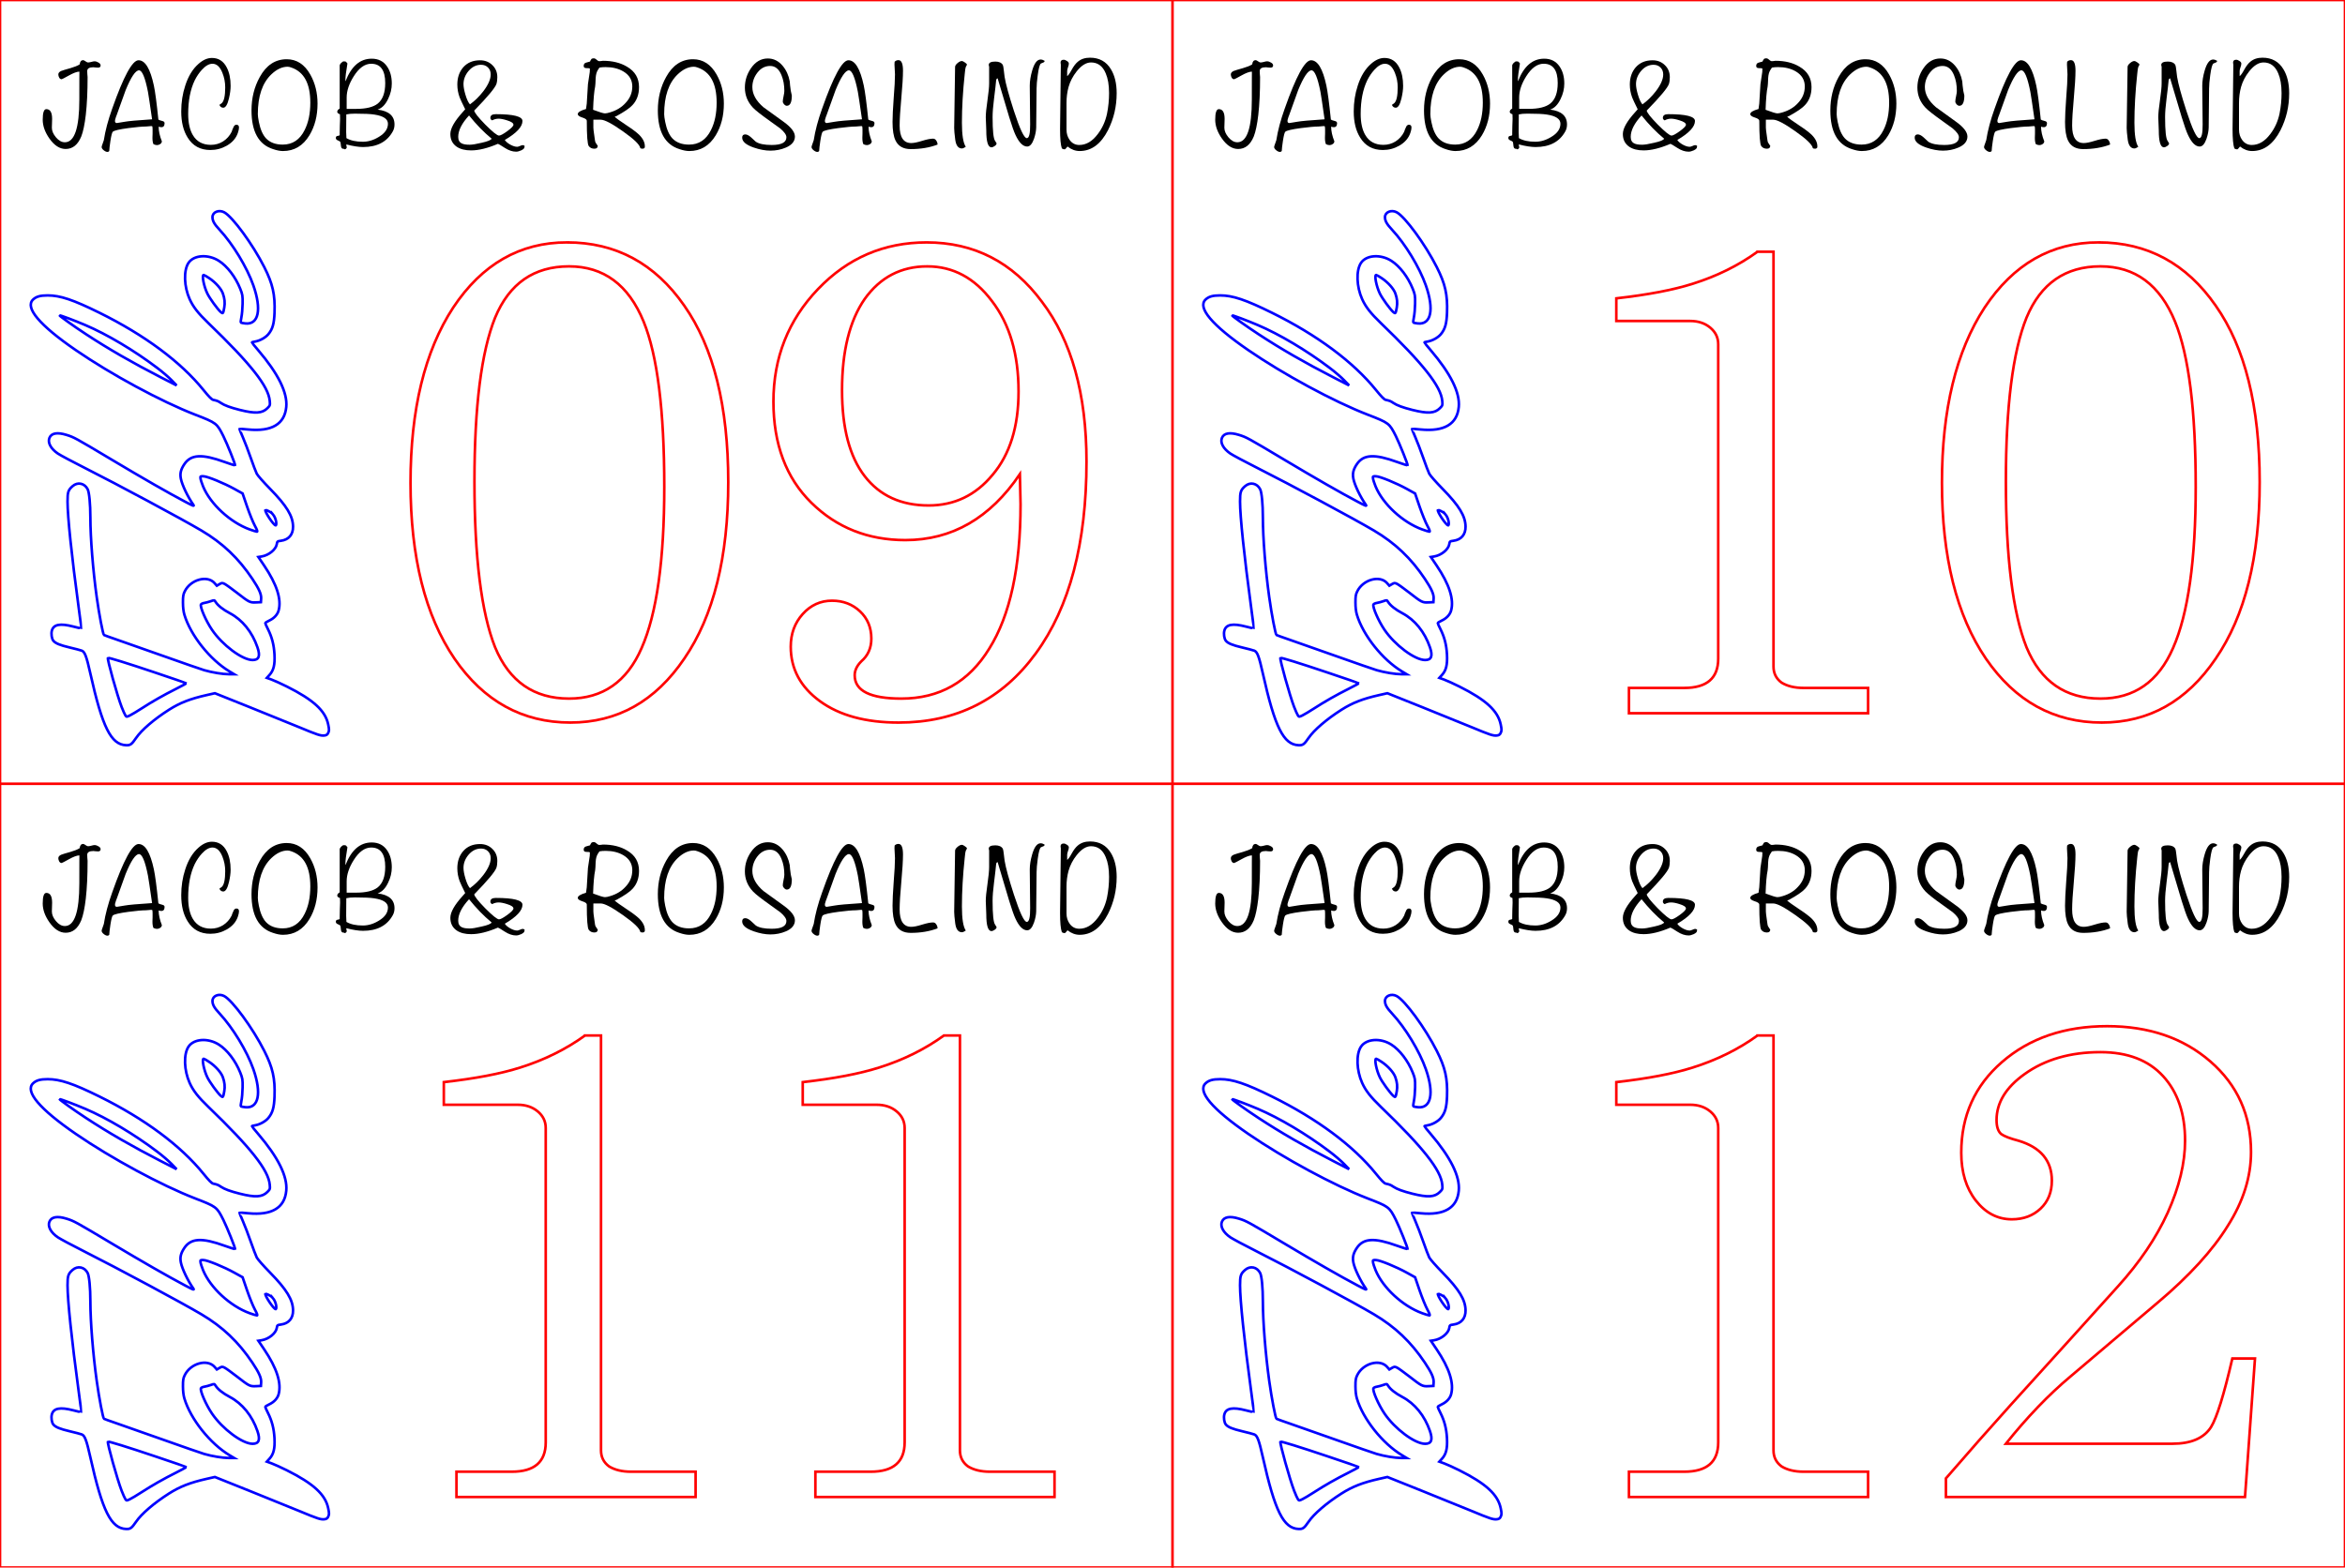 <?xml version="1.0" encoding="UTF-8" standalone="no"?>
<!-- Created with Inkscape (http://www.inkscape.org/) -->

<svg
   width="240.564mm"
   height="160.842mm"
   viewBox="0 0 240.564 160.842"
   version="1.1"
   id="svg5"
   xml:space="preserve"
   inkscape:version="1.2.1 (9c6d41e, 2022-07-14)"
   sodipodi:docname="9-10-11-12.svg"
   xmlns:inkscape="http://www.inkscape.org/namespaces/inkscape"
   xmlns:sodipodi="http://sodipodi.sourceforge.net/DTD/sodipodi-0.dtd"
   xmlns="http://www.w3.org/2000/svg"
   xmlns:svg="http://www.w3.org/2000/svg"><sodipodi:namedview
     id="namedview7"
     pagecolor="#ffffff"
     bordercolor="#666666"
     borderopacity="1.0"
     inkscape:showpageshadow="2"
     inkscape:pageopacity="0.0"
     inkscape:pagecheckerboard="0"
     inkscape:deskcolor="#d1d1d1"
     inkscape:document-units="mm"
     showgrid="false"
     inkscape:zoom="0.61968206"
     inkscape:cx="266.26557"
     inkscape:cy="217.85365"
     inkscape:window-width="1280"
     inkscape:window-height="702"
     inkscape:window-x="0"
     inkscape:window-y="25"
     inkscape:window-maximized="1"
     inkscape:current-layer="layer1" /><defs
     id="defs2" /><g
     inkscape:label="Layer 1"
     inkscape:groupmode="layer"
     id="layer1"
     transform="translate(-7.594,-8.494)"><g
       aria-label="JACOB &amp; ROSALIND"
       id="text400"
       style="font-size:10.583px;line-height:2.45;letter-spacing:1.138px;stroke-width:0.265"><path
         d="m 17.916,15.208 q 0,0.225 -0.265,0.225 -0.079,0 -0.238,-0.013 -0.159,-0.026 -0.238,-0.026 -0.635,0 -0.635,0.397 0,0.106 0.013,0.304 0.026,0.198 0.026,0.304 0,2.262 -0.185,3.889 -0.172,1.468 -0.463,2.209 -0.529,1.283 -1.601,1.283 -0.913,0 -1.667,-1.072 -0.688,-0.979 -0.688,-1.931 0,-1.085 0.37,-1.085 0.595,0 0.595,1.005 0,0.159 -0.013,0.463 -0.013,0.291 -0.013,0.437 0,0.489 0.423,0.992 0.423,0.503 0.913,0.503 1.482,0 1.482,-4.392 0,-3.056 0.013,-2.831 l -0.026,-0.026 q -0.37,0.013 -1.058,0.397 -0.688,0.384 -0.741,0.384 -0.159,0 -0.251,-0.159 -0.093,-0.172 -0.093,-0.331 0,-0.225 0.291,-0.357 0.238,-0.093 0.952,-0.291 0.595,-0.172 0.926,-0.37 l 0.026,-0.04 q 0.053,-0.41 0.357,-0.41 0.079,0 0.238,0.119 0.172,0.119 0.251,0.119 0.119,0 0.331,-0.053 0.225,-0.066 0.344,-0.066 0.198,0 0.41,0.132 0.212,0.119 0.212,0.291 z"
         style="font-family:Noteworthy;-inkscape-font-specification:Noteworthy"
         id="path569" /><path
         d="m 24.478,21.121 q 0,0.423 -0.331,0.423 -0.132,0 -0.278,-0.053 0,0.675 0.331,1.508 -0.013,0.172 -0.172,0.278 -0.146,0.106 -0.331,0.106 -0.159,0 -0.357,-0.093 -0.106,-0.212 -0.106,-0.661 0,-0.119 0.013,-0.437 0,-0.317 0,-0.437 0,-0.238 -0.04,-0.317 -0.119,-0.013 -0.344,0.013 -0.212,0.026 -0.304,0.026 -0.569,0 -1.786,0.159 -1.389,0.185 -1.601,0.37 -0.119,0.093 -0.251,0.952 -0.106,0.701 -0.119,1.032 -0.066,0.093 -0.185,0.093 -0.172,0 -0.384,-0.172 -0.212,-0.172 -0.212,-0.331 0,-0.079 0.106,-0.357 0.106,-0.278 0.119,-0.344 0.225,-1.468 0.86,-3.241 1.746,-4.961 2.699,-4.961 1.019,0 1.574,2.593 0.198,0.913 0.463,3.492 0.079,0.066 0.397,0.146 0.238,0.053 0.238,0.212 z m -1.283,-0.384 q -0.331,-2.328 -0.423,-2.818 -0.437,-2.222 -0.926,-2.209 -0.542,0.026 -1.363,2.037 -0.463,1.27 -0.913,2.54 -0.079,0.172 -0.172,0.516 -0.053,0.317 0.185,0.317 0.079,0 0.807,-0.132 0.569,-0.106 2.805,-0.251 z"
         style="font-family:Noteworthy;-inkscape-font-specification:Noteworthy"
         id="path571" /><path
         d="m 32.111,21.584 q 0,0.212 -0.119,0.556 -0.278,0.807 -1.124,1.296 -0.781,0.45 -1.693,0.45 -1.548,0 -2.328,-1.27 -0.661,-1.045 -0.661,-2.686 0,-1.402 0.41,-2.646 0.463,-1.455 1.376,-2.249 0.675,-0.595 1.363,-0.595 1.019,0 1.521,0.979 0.397,0.767 0.397,1.892 0,0.556 -0.172,1.283 -0.225,0.952 -0.582,0.952 -0.278,0 -0.397,-0.291 0.079,-0.053 0.251,-0.185 0.344,-0.331 0.344,-1.614 0,-0.781 -0.291,-1.495 -0.37,-0.926 -1.019,-0.926 -0.516,0 -1.085,0.622 -0.423,0.463 -0.728,1.072 -0.675,1.402 -0.675,3.453 0,1.363 0.476,2.17 0.595,1.005 1.852,1.005 0.688,0 1.257,-0.357 0.569,-0.37 0.873,-0.979 0.053,-0.198 0.225,-0.556 0.106,-0.172 0.265,-0.172 0.265,0 0.265,0.291 z"
         style="font-family:Noteworthy;-inkscape-font-specification:Noteworthy"
         id="path573" /><path
         d="m 40.168,19.137 q 0,1.865 -0.833,3.241 -0.979,1.614 -2.712,1.614 -0.437,0 -1.019,-0.198 -2.209,-0.701 -2.209,-3.969 0,-1.905 0.847,-3.426 1.005,-1.826 2.765,-1.826 1.535,0 2.421,1.574 0.741,1.31 0.741,2.99 z m -0.741,-0.119 q 0,-2.937 -1.958,-3.598 -0.212,-0.079 -0.37,-0.079 -0.847,0 -1.667,0.781 -1.389,1.323 -1.389,4.088 0,0.251 0.106,0.794 0.225,1.138 0.741,1.693 0.609,0.635 1.707,0.635 1.508,0 2.249,-1.495 0.582,-1.151 0.582,-2.818 z"
         style="font-family:Noteworthy;-inkscape-font-specification:Noteworthy"
         id="path575" /><path
         d="m 48.065,21.266 q 0,0.41 -0.185,0.728 -0.886,1.587 -3.043,1.587 -0.675,0 -1.707,-0.265 0,0.026 -0.013,0.053 0,0.04 0.053,0.251 -0.053,0.159 -0.198,0.198 l -0.106,-0.053 q -0.251,0.026 -0.291,-0.265 -0.04,-0.423 -0.079,-0.463 -0.026,-0.04 -0.265,-0.146 -0.185,-0.079 -0.185,-0.238 0,-0.198 0.185,-0.212 0.198,-0.026 0.212,-0.093 0,0.013 0,-0.212 0,-0.225 0.013,-0.714 0.026,-0.489 0.026,-0.741 l -0.013,-0.463 q -0.278,-0.093 -0.278,-0.251 0,-0.198 0.251,-0.331 v -4.419 q 0,-0.106 0.146,-0.265 0.159,-0.159 0.265,-0.159 0.212,0 0.238,0.04 0.079,0.079 0.146,0.172 -0.212,1.217 -0.212,1.746 0,0 0.013,0.079 0.9,-2.315 2.686,-2.315 1.032,0 1.574,0.794 0.489,0.701 0.489,1.759 0,0.794 -0.37,1.561 -0.423,0.9 -1.085,1.111 1.733,0.212 1.733,1.521 z M 47.113,17.02 q 0,-1.984 -1.442,-1.984 -0.979,0 -1.786,1.283 -0.728,1.151 -0.728,2.183 v 1.164 q -0.053,0 0.979,0 1.521,0 2.209,-0.542 0.767,-0.622 0.767,-2.103 z m 0.278,4.167 q 0,-0.728 -1.402,-0.939 -0.569,-0.093 -1.984,-0.093 -0.556,0 -0.886,0.079 -0.013,0.437 -0.013,1.812 0,0.344 0.026,0.622 0.635,0.37 1.68,0.37 0.847,0 1.654,-0.503 0.926,-0.556 0.926,-1.349 z"
         style="font-family:Noteworthy;-inkscape-font-specification:Noteworthy"
         id="path577" /><path
         d="m 61.4,23.582 q 0,0.185 -0.344,0.344 -0.291,0.132 -0.516,0.132 -0.556,0 -1.151,-0.384 -0.635,-0.41 -0.714,-0.423 -1.574,0.675 -2.752,0.675 -0.913,0 -1.468,-0.37 -0.661,-0.45 -0.661,-1.31 0,-0.847 1.244,-2.222 0.106,-0.106 0.278,-0.317 -0.45,-0.913 -0.569,-1.217 -0.238,-0.648 -0.238,-1.323 0,-1.085 0.622,-1.786 0.635,-0.701 1.707,-0.701 0.754,0 1.257,0.489 0.516,0.489 0.516,1.244 0,0.41 -0.093,0.701 -0.212,0.609 -2.275,2.725 0.026,0.304 1.138,1.442 1.124,1.124 1.402,1.124 0.225,0 0.847,-0.45 0.635,-0.463 0.635,-0.661 0,-0.251 -0.648,-0.45 -0.529,-0.172 -0.873,-0.172 -0.344,0 -0.661,0.172 -0.185,-0.093 -0.185,-0.251 0,-0.384 0.556,-0.384 2.738,0 2.738,0.701 0,0.886 -1.812,1.945 0.159,0.251 0.556,0.476 0.41,0.225 0.714,0.225 0.093,0 0.278,-0.079 0.185,-0.093 0.291,-0.093 0.04,0 0.185,0.053 z m -3.466,-7.448 q 0,-0.437 -0.278,-0.714 -0.278,-0.278 -0.714,-0.278 -0.728,0 -1.27,0.622 -0.529,0.622 -0.529,1.363 0,0.423 0.198,1.085 0.212,0.714 0.463,0.992 0.741,-0.529 1.376,-1.349 0.754,-0.992 0.754,-1.72 z m 0.093,6.588 q -1.204,-0.992 -2.315,-2.381 -1.111,1.204 -1.111,2.196 0,0.503 0.37,0.675 0.251,0.132 0.807,0.132 0.384,0 1.217,-0.198 0.952,-0.212 1.032,-0.423 z"
         style="font-family:Noteworthy;-inkscape-font-specification:Noteworthy"
         id="path579" /><path
         d="m 73.743,23.555 v 0.066 q -0.079,0.132 -0.225,0.132 -0.185,0 -0.238,-0.066 -0.106,-0.542 -1.786,-1.72 -1.68,-1.191 -2.275,-1.191 -0.754,0 -0.754,0 v 0.82 q 0,0.172 0.093,0.794 0.079,0.661 0.132,0.728 0.225,0.357 0.225,0.331 0,0.304 -0.344,0.304 -0.384,0 -0.582,-0.278 -0.198,-0.278 -0.198,-2.593 0,-0.185 -0.463,-0.331 -0.463,-0.146 -0.463,-0.344 0,-0.291 0.847,-0.529 0.093,-0.476 0.119,-1.27 0.053,-0.992 0.079,-1.283 0.013,-0.146 0.119,-0.794 0.093,-0.489 0.079,-0.807 -0.066,-0.04 -0.357,-0.04 -0.278,0 -0.278,-0.225 0,-0.278 0.265,-0.344 0.185,-0.053 0.384,-0.106 0.04,-0.132 0.172,-0.291 0.119,-0.04 0.212,-0.04 0.146,0 0.291,0.146 0.159,0.146 0.278,0.146 0.066,0 0.185,-0.013 0.119,-0.026 0.185,-0.026 1.468,0 2.474,0.609 1.23,0.714 1.23,2.09 0,1.138 -0.675,1.852 -0.423,0.463 -1.64,1.124 -0.079,0.013 -0.185,0.066 0.265,0.251 1.191,0.86 0.926,0.609 1.323,0.992 0.609,0.609 0.582,1.23 z m -1.283,-6.178 q 0,-1.005 -0.913,-1.548 -0.754,-0.45 -1.826,-0.45 -0.384,0 -0.635,0.053 l -0.172,0.265 q -0.185,0.304 -0.212,0.807 -0.026,0.728 -0.053,0.86 -0.159,0.754 -0.212,2.394 0.979,0.37 1.217,0.37 0.185,0 0.529,-0.106 0.979,-0.291 1.587,-0.966 0.688,-0.728 0.688,-1.68 z"
         style="font-family:Noteworthy;-inkscape-font-specification:Noteworthy"
         id="path581" /><path
         d="m 81.852,19.137 q 0,1.865 -0.833,3.241 -0.979,1.614 -2.712,1.614 -0.437,0 -1.019,-0.198 -2.209,-0.701 -2.209,-3.969 0,-1.905 0.847,-3.426 1.005,-1.826 2.765,-1.826 1.535,0 2.421,1.574 0.741,1.31 0.741,2.99 z M 81.112,19.018 q 0,-2.937 -1.958,-3.598 -0.212,-0.079 -0.37,-0.079 -0.847,0 -1.667,0.781 -1.389,1.323 -1.389,4.088 0,0.251 0.106,0.794 0.225,1.138 0.741,1.693 0.609,0.635 1.707,0.635 1.508,0 2.249,-1.495 0.582,-1.151 0.582,-2.818 z"
         style="font-family:Noteworthy;-inkscape-font-specification:Noteworthy"
         id="path583" /><path
         d="m 89.142,22.497 q 0,0.741 -0.926,1.138 -0.741,0.317 -1.587,0.317 -0.781,0 -1.707,-0.317 -1.191,-0.41 -1.191,-1.019 0,-0.331 0.317,-0.331 0.251,0 0.582,0.291 0.463,0.437 0.503,0.463 0.503,0.331 1.627,0.331 1.508,0 1.508,-0.794 0,-0.37 -0.648,-0.913 -0.106,-0.079 -0.992,-0.714 -1.416,-1.005 -1.786,-1.402 -0.833,-0.886 -0.833,-2.064 0,-1.085 0.622,-1.984 0.688,-1.005 1.733,-1.005 0.886,0 1.521,0.754 0.556,0.661 0.728,1.601 0.013,0.317 0.106,0.966 0.106,0.476 0.106,0.476 0,1.058 -0.516,1.058 -0.132,0 -0.278,-0.146 -0.132,-0.159 -0.132,-0.291 0,-0.185 0.079,-0.542 0.079,-0.357 0.079,-0.542 0,-0.913 -0.291,-1.614 -0.384,-0.952 -1.164,-0.952 -0.781,0 -1.31,0.688 -0.516,0.675 -0.516,1.482 0,1.085 1.138,2.064 1.045,0.754 2.103,1.521 1.124,0.82 1.124,1.482 z"
         style="font-family:Noteworthy;-inkscape-font-specification:Noteworthy"
         id="path585" /><path
         d="m 97.304,21.121 q 0,0.423 -0.331,0.423 -0.132,0 -0.278,-0.053 0,0.675 0.331,1.508 -0.013,0.172 -0.172,0.278 -0.146,0.106 -0.331,0.106 -0.159,0 -0.357,-0.093 -0.106,-0.212 -0.106,-0.661 0,-0.119 0.013,-0.437 0,-0.317 0,-0.437 0,-0.238 -0.04,-0.317 -0.119,-0.013 -0.344,0.013 -0.212,0.026 -0.304,0.026 -0.569,0 -1.786,0.159 -1.389,0.185 -1.601,0.37 -0.119,0.093 -0.251,0.952 -0.106,0.701 -0.119,1.032 -0.066,0.093 -0.185,0.093 -0.172,0 -0.384,-0.172 -0.212,-0.172 -0.212,-0.331 0,-0.079 0.106,-0.357 0.106,-0.278 0.119,-0.344 0.225,-1.468 0.86,-3.241 1.746,-4.961 2.699,-4.961 1.019,0 1.574,2.593 0.198,0.913 0.463,3.492 0.079,0.066 0.397,0.146 0.238,0.053 0.238,0.212 z m -1.283,-0.384 q -0.331,-2.328 -0.423,-2.818 -0.437,-2.222 -0.926,-2.209 -0.542,0.026 -1.363,2.037 -0.463,1.27 -0.913,2.54 -0.079,0.172 -0.172,0.516 -0.053,0.317 0.185,0.317 0.079,0 0.807,-0.132 0.569,-0.106 2.805,-0.251 z"
         style="font-family:Noteworthy;-inkscape-font-specification:Noteworthy"
         id="path587" /><path
         d="m 103.773,23.33 q -1.217,0.463 -2.752,0.463 -1.138,0 -1.561,-0.886 -0.304,-0.622 -0.304,-1.905 0,-0.82 0.119,-2.447 0.132,-1.627 0.132,-2.434 0,-0.172 -0.026,-0.503 -0.026,-0.331 -0.026,-0.503 0,-0.132 0.013,-0.278 0.146,-0.172 0.397,-0.172 0.463,0 0.463,1.085 0,0.939 -0.172,2.818 -0.172,1.879 -0.172,2.818 0,1.786 1.191,1.786 0.397,0 1.111,-0.225 0.728,-0.225 1.124,-0.225 0.212,0 0.331,0.198 0.132,0.185 0.132,0.41 z"
         style="font-family:Noteworthy;-inkscape-font-specification:Noteworthy"
         id="path589" /><path
         d="m 106.789,15.141 q 0,0.013 -0.119,0.225 -0.053,0.106 -0.106,0.701 -0.291,2.712 -0.291,5.014 0,1.892 0.397,2.474 -0.251,0.172 -0.397,0.172 -0.569,0 -0.688,-0.926 -0.106,-0.82 -0.106,-1.164 l 0.093,-6.271 q 0,-0.185 0.251,-0.397 0.251,-0.212 0.437,-0.212 0.119,0 0.317,0.146 0.212,0.132 0.212,0.238 z"
         style="font-family:Noteworthy;-inkscape-font-specification:Noteworthy"
         id="path591" /><path
         d="m 114.753,14.731 q 0.013,0.119 -0.119,0.172 -0.132,0.053 -0.251,0.106 -0.185,0.106 -0.331,1.191 -0.119,0.86 -0.119,1.376 l -0.04,4.008 q -0.013,0.529 -0.225,1.151 -0.278,0.794 -0.701,0.794 -0.648,0 -1.204,-1.204 -0.225,-0.476 -0.635,-1.799 -0.397,-1.336 -1.191,-3.995 -0.146,0.026 -0.159,0.265 -0.026,0.357 -0.212,1.852 -0.146,1.138 -0.146,1.852 0,2.13 0.265,2.461 0.146,0.212 0.146,0.238 0,0.146 -0.198,0.278 -0.185,0.132 -0.331,0.132 -0.529,0 -0.529,-1.733 0,-0.238 -0.026,-0.675 -0.026,-0.437 -0.026,-0.675 0,-0.569 0.172,-1.733 0.172,-1.177 0.172,-1.759 v -1.707 q 0,-0.026 -0.026,-0.079 -0.013,-0.066 -0.013,-0.093 0,-0.344 0.675,-0.344 0.556,0 0.767,0.344 0.053,0.093 0.106,0.582 0.04,0.317 0.079,0.648 0.172,1.058 0.953,3.479 0.913,2.805 1.323,2.805 0.357,0 0.344,-1.416 l -0.04,-3.969 q 0,-0.701 0.251,-1.561 0.331,-1.124 0.86,-1.124 0.198,0 0.41,0.132 z"
         style="font-family:Noteworthy;-inkscape-font-specification:Noteworthy"
         id="path593" /><path
         d="m 122.148,18.078 q 0,2.011 -0.886,3.77 -1.098,2.143 -2.91,2.143 -0.661,0 -1.244,-0.463 -0.225,0.291 -0.291,0.291 -0.146,0 -0.291,-0.093 -0.185,-0.516 -0.185,-1.984 0,-1.111 0.04,-3.294 0.04,-2.196 0.04,-3.321 0,-0.026 -0.013,-0.093 -0.013,-0.079 -0.013,-0.119 0,-0.291 0.318,-0.291 0.159,0 0.344,0.132 0.185,0.119 0.185,0.265 0,0.159 -0.093,0.397 -0.079,0.225 -0.079,0.37 0,0.476 0,0.516 0.159,-0.093 0.463,-0.648 0.304,-0.556 0.622,-0.82 0.489,-0.423 1.257,-0.423 1.429,0 2.143,1.177 0.595,0.966 0.595,2.487 z m -0.781,-0.066 q 0,-1.204 -0.344,-1.998 -0.463,-1.111 -1.508,-1.111 -0.741,0 -1.468,0.913 -0.595,0.754 -0.833,1.601 -0.212,0.767 -0.212,1.64 v 2.738 q 0,0.622 0.331,1.072 0.37,0.503 0.979,0.503 1.058,0 1.892,-1.111 0.701,-0.913 0.952,-2.09 0.212,-1.045 0.212,-2.156 z"
         style="font-family:Noteworthy;-inkscape-font-specification:Noteworthy"
         id="path595" /></g><path
       style="vector-effect:non-scaling-stroke;fill:none;stroke:#0000ff;stroke-width:0.265;stroke-dasharray:none;stroke-opacity:1;-inkscape-stroke:hairline"
       d="m 41.244,83.733 c -0.074,0.146 -0.179,0.209 -0.382,0.229 -0.385,0.037 -0.675,-0.059 -2.584,-0.853 -0.911,-0.379 -3.228,-1.318 -5.149,-2.087 l -3.492,-1.398 -0.871,0.197 c -1.656,0.374 -2.714,0.787 -3.829,1.495 -1.527,0.97 -2.822,2.08 -3.385,2.903 -0.451,0.659 -0.585,0.756 -1.022,0.739 -1.548,-0.059 -2.43,-1.83 -3.669,-7.365 -0.39,-1.743 -0.565,-2.212 -0.872,-2.334 -0.118,-0.047 -0.684,-0.196 -1.257,-0.331 -0.988,-0.233 -1.442,-0.421 -1.664,-0.687 -0.168,-0.202 -0.243,-0.706 -0.155,-1.035 0.173,-0.647 0.846,-0.774 2.217,-0.418 0.433,0.113 0.795,0.194 0.804,0.182 0.009,-0.013 -0.121,-1.041 -0.29,-2.285 -0.688,-5.066 -1.122,-9.219 -1.122,-10.725 0,-0.986 0.065,-1.182 0.524,-1.585 0.513,-0.45 1.217,-0.306 1.538,0.315 0.164,0.317 0.278,1.499 0.28,2.905 0.003,2.094 0.269,5.424 0.651,8.161 0.254,1.818 0.639,3.827 0.747,3.894 0.054,0.033 0.625,0.24 1.269,0.459 0.644,0.219 2.808,0.98 4.808,1.691 2,0.711 3.891,1.368 4.202,1.459 0.793,0.233 1.905,0.415 2.536,0.415 l 0.535,-2.35e-4 -0.485,-0.292 c -1.994,-1.201 -3.98,-3.7 -4.616,-5.808 -0.095,-0.316 -0.147,-0.752 -0.149,-1.252 -0.002,-0.641 0.028,-0.83 0.183,-1.145 0.601,-1.221 2.318,-1.697 3.062,-0.85 l 0.231,0.264 0.267,-0.156 c 0.246,-0.144 0.287,-0.146 0.523,-0.033 0.141,0.068 0.706,0.475 1.257,0.904 1.268,0.989 1.347,1.029 1.972,0.999 l 0.502,-0.024 0.024,-0.378 c 0.028,-0.436 -0.224,-1 -0.897,-2.006 -1.426,-2.132 -3.048,-3.672 -5.223,-4.962 -1.95,-1.156 -8.634,-4.745 -12.004,-6.445 -1.244,-0.628 -2.472,-1.283 -2.729,-1.457 -0.725,-0.491 -1.065,-1.122 -0.865,-1.606 0.205,-0.495 0.8,-0.601 1.747,-0.309 0.771,0.238 0.911,0.314 4.613,2.524 3.294,1.966 5.753,3.375 7.577,4.341 0.8,0.424 0.945,0.479 0.831,0.315 -0.577,-0.826 -1.154,-2.029 -1.284,-2.679 -0.108,-0.54 -0.012,-0.945 0.353,-1.491 0.679,-1.013 1.806,-1.075 4.14,-0.229 0.565,0.205 1.044,0.355 1.064,0.335 0.054,-0.054 -0.826,-2.246 -1.202,-2.996 -0.664,-1.322 -0.7,-1.349 -2.892,-2.198 -3.474,-1.345 -8.612,-4.123 -12.247,-6.621 -3.72,-2.557 -5.249,-4.37 -4.375,-5.191 0.325,-0.306 0.735,-0.421 1.497,-0.421 1.28,4e-6 2.609,0.445 5.308,1.778 4.639,2.29 8.349,5.046 10.68,7.936 0.536,0.664 0.834,0.967 0.983,1 0.422,0.093 0.518,0.132 0.795,0.32 0.367,0.249 0.97,0.471 1.943,0.715 1.595,0.399 2.295,0.356 2.827,-0.176 0.276,-0.276 0.284,-0.302 0.243,-0.753 -0.136,-1.495 -1.942,-3.783 -6.307,-7.99 -1.046,-1.008 -1.548,-1.651 -1.907,-2.442 -0.584,-1.288 -0.639,-2.94 -0.125,-3.718 0.544,-0.823 2.007,-0.925 3.119,-0.218 0.857,0.545 1.707,1.656 2.189,2.86 0.24,0.601 0.258,0.709 0.246,1.535 -0.007,0.489 -0.063,1.118 -0.124,1.397 -0.062,0.28 -0.083,0.527 -0.046,0.549 0.036,0.022 0.239,0.059 0.452,0.082 1.362,0.147 1.691,-1.425 0.819,-3.908 -0.649,-1.849 -2.106,-4.248 -3.466,-5.707 -0.542,-0.581 -0.725,-0.907 -0.725,-1.291 0,-0.517 0.65,-0.789 1.196,-0.501 0.859,0.453 2.928,3.28 4.115,5.622 0.872,1.721 1.121,2.827 1.054,4.678 -0.042,1.144 -0.196,1.681 -0.634,2.213 -0.288,0.349 -0.878,0.676 -1.36,0.753 -0.181,0.029 -0.33,0.07 -0.33,0.091 -4e-6,0.021 0.284,0.371 0.631,0.777 2.069,2.421 3.035,4.369 2.897,5.843 -0.164,1.76 -1.488,2.546 -3.897,2.313 -0.486,-0.047 -0.894,-0.077 -0.905,-0.068 -0.011,0.01 0.143,0.391 0.342,0.848 0.2,0.456 0.567,1.417 0.817,2.134 0.25,0.717 0.528,1.45 0.618,1.627 0.09,0.178 0.7,0.87 1.356,1.539 1.707,1.741 2.351,2.798 2.365,3.882 0.011,0.819 -0.44,1.349 -1.236,1.455 -0.371,0.049 -0.387,0.063 -0.434,0.355 -0.087,0.544 -0.827,1.142 -1.56,1.259 l -0.328,0.052 0.594,0.879 c 1.3,1.924 1.798,3.478 1.481,4.62 -0.116,0.418 -0.469,0.796 -0.958,1.025 -0.226,0.106 -0.41,0.223 -0.41,0.261 -3.3e-5,0.038 0.126,0.32 0.281,0.627 0.406,0.806 0.613,1.612 0.665,2.593 0.056,1.046 -0.084,1.625 -0.504,2.09 l -0.279,0.309 0.505,0.183 c 0.278,0.101 0.973,0.417 1.544,0.703 2.726,1.363 3.951,2.484 4.244,3.887 0.113,0.54 0.111,0.655 -0.014,0.905 z M 35.555,61.223 c -0.207,-0.24 -0.714,-0.422 -0.731,-0.405 -0.124,0.124 0.839,1.582 1.055,1.582 0.11,0 0.096,-0.691 -0.324,-1.178 z m -1.549,13.693 c -0.543,-1.579 -1.545,-2.819 -2.831,-3.501 -0.719,-0.382 -1.229,-0.787 -1.47,-1.168 -0.122,-0.192 -0.127,-0.193 -0.482,-0.066 -0.197,0.071 -0.497,0.151 -0.666,0.179 -0.169,0.028 -0.327,0.101 -0.351,0.164 -0.101,0.264 0.52,1.685 1.13,2.584 1.074,1.582 3.113,3.103 4.168,3.109 0.655,0.003 0.811,-0.401 0.502,-1.3 z M 32.936,60.462 32.48,59.128 31.651,58.668 c -1.08,-0.6 -2.75,-1.284 -3.178,-1.303 -0.328,-0.014 -0.335,-0.009 -0.308,0.228 0.015,0.133 0.136,0.503 0.267,0.822 0.743,1.795 2.779,3.674 4.767,4.399 0.352,0.128 0.691,0.233 0.755,0.233 0.081,0 0.014,-0.187 -0.223,-0.626 -0.186,-0.344 -0.544,-1.226 -0.795,-1.959 z m -2.478,-21.852 c -0.172,-0.491 -0.75,-1.14 -1.406,-1.578 -0.269,-0.18 -0.521,-0.326 -0.56,-0.326 -0.215,0 0.016,1.176 0.375,1.911 0.235,0.481 1.024,1.573 1.357,1.878 0.243,0.223 0.262,0.2 0.377,-0.448 0.084,-0.479 0.042,-0.911 -0.143,-1.437 z m -6.809,38.941 c -3.066,-1.03 -4.922,-1.606 -4.983,-1.545 -0.095,0.095 0.957,3.862 1.402,5.018 0.154,0.401 0.333,0.799 0.397,0.886 0.116,0.156 0.121,0.155 0.466,-0.012 0.192,-0.093 0.711,-0.404 1.154,-0.69 1.123,-0.726 2.31,-1.402 3.575,-2.035 0.594,-0.297 1.065,-0.555 1.047,-0.572 -0.018,-0.018 -1.394,-0.49 -3.059,-1.049 z m 0.068,-31.312 c -2.357,-1.783 -5.139,-3.439 -7.378,-4.393 -1.083,-0.461 -2.626,-1.04 -2.626,-0.986 -2.4e-5,0.069 1.493,1.132 2.707,1.927 2.329,1.526 4.716,2.901 7.678,4.424 l 1.614,0.83 -0.525,-0.544 C 24.899,47.198 24.237,46.632 23.717,46.238 Z"
       id="path1142"
       sodipodi:nodetypes="sssscsssssssssssssssssssssccsscsscsssccsssssssssssssssssssssssssssssssssssssssssssssssssssssssscssssssscssssssssssssssssssscsssssssssssssssssssssssssssssscss" /><g
       aria-label="09"
       id="text1150"
       style="font-size:70.041px;line-height:1.25;letter-spacing:-7.938px;fill:none;stroke:#ff0000;stroke-width:0.265"><path
         d="m 65.764,33.366 q 7.517,0 12.027,6.492 4.51,6.423 4.51,18.108 0,11.548 -4.51,18.108 -4.442,6.56 -11.685,6.56 -7.38,0 -11.89,-6.56 -4.51,-6.628 -4.51,-18.04 0,-11.275 4.373,-17.972 4.442,-6.697 11.685,-6.697 z m 0.205,2.46 q -5.398,0 -7.585,5.262 -2.118,5.262 -2.118,16.81 0,11.685 2.118,17.015 2.187,5.262 7.585,5.262 5.193,0 7.448,-5.193 2.323,-5.262 2.323,-16.537 0,-11.753 -2.118,-16.947 -2.323,-5.672 -7.653,-5.672 z"
         style="font-family:AppleMyungjo;-inkscape-font-specification:AppleMyungjo;stroke:#ff0000;stroke-opacity:1"
         id="path564" /><path
         d="m 119.053,55.848 q 0,12.573 -5.193,19.68 -5.193,7.107 -14.077,7.107 -5.057,0 -8.063,-2.187 -3.007,-2.187 -3.007,-5.603 0,-1.982 1.23,-3.348 1.23,-1.367 3.007,-1.367 1.708,0 2.87,1.093 1.162,1.093 1.162,2.802 0,1.435 -1.025,2.323 -0.683,0.683 -0.683,1.435 0,2.392 4.783,2.392 5.877,0 9.02,-5.125 3.212,-5.125 3.212,-14.828 l -0.068,-3.075 q -4.578,6.765 -11.753,6.765 -5.74,0 -9.635,-3.827 -3.895,-3.827 -3.895,-10.387 0,-6.765 4.578,-11.548 4.578,-4.783 11.138,-4.783 7.312,0 11.822,6.082 4.578,6.013 4.578,16.4 z M 102.721,35.826 q -4.032,0 -6.423,3.348 -2.323,3.348 -2.323,9.362 0,5.808 2.323,8.815 2.323,3.007 6.56,3.007 3.963,0 6.56,-3.143 2.665,-3.143 2.665,-8.542 0,-5.74 -2.733,-9.293 -2.665,-3.553 -6.628,-3.553 z"
         style="font-family:AppleMyungjo;-inkscape-font-specification:AppleMyungjo;stroke:#ff0000;stroke-opacity:1"
         id="path566" /></g><g
       aria-label="JACOB &amp; ROSALIND"
       id="text5212"
       style="font-size:10.583px;line-height:2.45;letter-spacing:1.138px;stroke-width:0.265"><path
         d="m 138.198,15.208 q 0,0.225 -0.265,0.225 -0.079,0 -0.238,-0.013 -0.159,-0.026 -0.238,-0.026 -0.635,0 -0.635,0.397 0,0.106 0.013,0.304 0.026,0.198 0.026,0.304 0,2.262 -0.185,3.889 -0.172,1.468 -0.463,2.209 -0.529,1.283 -1.601,1.283 -0.913,0 -1.667,-1.072 -0.688,-0.979 -0.688,-1.931 0,-1.085 0.37,-1.085 0.595,0 0.595,1.005 0,0.159 -0.013,0.463 -0.013,0.291 -0.013,0.437 0,0.489 0.423,0.992 0.423,0.503 0.913,0.503 1.482,0 1.482,-4.392 0,-3.056 0.013,-2.831 l -0.026,-0.026 q -0.37,0.013 -1.058,0.397 -0.688,0.384 -0.741,0.384 -0.159,0 -0.251,-0.159 -0.093,-0.172 -0.093,-0.331 0,-0.225 0.291,-0.357 0.238,-0.093 0.953,-0.291 0.595,-0.172 0.926,-0.37 l 0.026,-0.04 q 0.053,-0.41 0.357,-0.41 0.079,0 0.238,0.119 0.172,0.119 0.251,0.119 0.119,0 0.331,-0.053 0.225,-0.066 0.344,-0.066 0.198,0 0.41,0.132 0.212,0.119 0.212,0.291 z"
         style="font-family:Noteworthy;-inkscape-font-specification:Noteworthy"
         id="path535" /><path
         d="m 144.76,21.121 q 0,0.423 -0.331,0.423 -0.132,0 -0.278,-0.053 0,0.675 0.331,1.508 -0.013,0.172 -0.172,0.278 -0.146,0.106 -0.331,0.106 -0.159,0 -0.357,-0.093 -0.106,-0.212 -0.106,-0.661 0,-0.119 0.013,-0.437 0,-0.317 0,-0.437 0,-0.238 -0.04,-0.317 -0.119,-0.013 -0.344,0.013 -0.212,0.026 -0.304,0.026 -0.569,0 -1.786,0.159 -1.389,0.185 -1.601,0.37 -0.119,0.093 -0.251,0.952 -0.106,0.701 -0.119,1.032 -0.066,0.093 -0.185,0.093 -0.172,0 -0.384,-0.172 -0.212,-0.172 -0.212,-0.331 0,-0.079 0.106,-0.357 0.106,-0.278 0.119,-0.344 0.225,-1.468 0.86,-3.241 1.746,-4.961 2.699,-4.961 1.019,0 1.574,2.593 0.198,0.913 0.463,3.492 0.079,0.066 0.397,0.146 0.238,0.053 0.238,0.212 z m -1.283,-0.384 q -0.331,-2.328 -0.423,-2.818 -0.437,-2.222 -0.926,-2.209 -0.542,0.026 -1.363,2.037 -0.463,1.27 -0.913,2.54 -0.079,0.172 -0.172,0.516 -0.053,0.317 0.185,0.317 0.079,0 0.807,-0.132 0.569,-0.106 2.805,-0.251 z"
         style="font-family:Noteworthy;-inkscape-font-specification:Noteworthy"
         id="path537" /><path
         d="m 152.393,21.584 q 0,0.212 -0.119,0.556 -0.278,0.807 -1.124,1.296 -0.781,0.45 -1.693,0.45 -1.548,0 -2.328,-1.27 -0.661,-1.045 -0.661,-2.686 0,-1.402 0.41,-2.646 0.463,-1.455 1.376,-2.249 0.675,-0.595 1.363,-0.595 1.019,0 1.521,0.979 0.397,0.767 0.397,1.892 0,0.556 -0.172,1.283 -0.225,0.952 -0.582,0.952 -0.278,0 -0.397,-0.291 0.079,-0.053 0.251,-0.185 0.344,-0.331 0.344,-1.614 0,-0.781 -0.291,-1.495 -0.37,-0.926 -1.019,-0.926 -0.516,0 -1.085,0.622 -0.423,0.463 -0.728,1.072 -0.675,1.402 -0.675,3.453 0,1.363 0.476,2.17 0.595,1.005 1.852,1.005 0.688,0 1.257,-0.357 0.569,-0.37 0.873,-0.979 0.053,-0.198 0.225,-0.556 0.106,-0.172 0.265,-0.172 0.265,0 0.265,0.291 z"
         style="font-family:Noteworthy;-inkscape-font-specification:Noteworthy"
         id="path539" /><path
         d="m 160.45,19.137 q 0,1.865 -0.833,3.241 -0.979,1.614 -2.712,1.614 -0.437,0 -1.019,-0.198 -2.209,-0.701 -2.209,-3.969 0,-1.905 0.847,-3.426 1.005,-1.826 2.765,-1.826 1.535,0 2.421,1.574 0.741,1.31 0.741,2.99 z m -0.741,-0.119 q 0,-2.937 -1.958,-3.598 -0.212,-0.079 -0.37,-0.079 -0.847,0 -1.667,0.781 -1.389,1.323 -1.389,4.088 0,0.251 0.106,0.794 0.225,1.138 0.741,1.693 0.609,0.635 1.707,0.635 1.508,0 2.249,-1.495 0.582,-1.151 0.582,-2.818 z"
         style="font-family:Noteworthy;-inkscape-font-specification:Noteworthy"
         id="path541" /><path
         d="m 168.347,21.266 q 0,0.41 -0.185,0.728 -0.886,1.587 -3.043,1.587 -0.675,0 -1.707,-0.265 0,0.026 -0.013,0.053 0,0.04 0.053,0.251 -0.053,0.159 -0.198,0.198 l -0.106,-0.053 q -0.251,0.026 -0.291,-0.265 -0.04,-0.423 -0.079,-0.463 -0.026,-0.04 -0.265,-0.146 -0.185,-0.079 -0.185,-0.238 0,-0.198 0.185,-0.212 0.198,-0.026 0.212,-0.093 0,0.013 0,-0.212 0,-0.225 0.013,-0.714 0.026,-0.489 0.026,-0.741 l -0.013,-0.463 q -0.278,-0.093 -0.278,-0.251 0,-0.198 0.251,-0.331 v -4.419 q 0,-0.106 0.146,-0.265 0.159,-0.159 0.265,-0.159 0.212,0 0.238,0.04 0.079,0.079 0.146,0.172 -0.212,1.217 -0.212,1.746 0,0 0.013,0.079 0.9,-2.315 2.686,-2.315 1.032,0 1.574,0.794 0.489,0.701 0.489,1.759 0,0.794 -0.37,1.561 -0.423,0.9 -1.085,1.111 1.733,0.212 1.733,1.521 z m -0.953,-4.247 q 0,-1.984 -1.442,-1.984 -0.979,0 -1.786,1.283 -0.728,1.151 -0.728,2.183 v 1.164 q -0.053,0 0.979,0 1.521,0 2.209,-0.542 0.767,-0.622 0.767,-2.103 z m 0.278,4.167 q 0,-0.728 -1.402,-0.939 -0.569,-0.093 -1.984,-0.093 -0.556,0 -0.886,0.079 -0.013,0.437 -0.013,1.812 0,0.344 0.026,0.622 0.635,0.37 1.68,0.37 0.847,0 1.654,-0.503 0.926,-0.556 0.926,-1.349 z"
         style="font-family:Noteworthy;-inkscape-font-specification:Noteworthy"
         id="path543" /><path
         d="m 181.682,23.582 q 0,0.185 -0.344,0.344 -0.291,0.132 -0.516,0.132 -0.556,0 -1.151,-0.384 -0.635,-0.41 -0.714,-0.423 -1.574,0.675 -2.752,0.675 -0.913,0 -1.468,-0.37 -0.661,-0.45 -0.661,-1.31 0,-0.847 1.244,-2.222 0.106,-0.106 0.278,-0.317 -0.45,-0.913 -0.569,-1.217 -0.238,-0.648 -0.238,-1.323 0,-1.085 0.622,-1.786 0.635,-0.701 1.707,-0.701 0.754,0 1.257,0.489 0.516,0.489 0.516,1.244 0,0.41 -0.093,0.701 -0.212,0.609 -2.275,2.725 0.026,0.304 1.138,1.442 1.124,1.124 1.402,1.124 0.225,0 0.847,-0.45 0.635,-0.463 0.635,-0.661 0,-0.251 -0.648,-0.45 -0.529,-0.172 -0.873,-0.172 -0.344,0 -0.661,0.172 -0.185,-0.093 -0.185,-0.251 0,-0.384 0.556,-0.384 2.738,0 2.738,0.701 0,0.886 -1.812,1.945 0.159,0.251 0.556,0.476 0.41,0.225 0.714,0.225 0.093,0 0.278,-0.079 0.185,-0.093 0.291,-0.093 0.04,0 0.185,0.053 z m -3.466,-7.448 q 0,-0.437 -0.278,-0.714 -0.278,-0.278 -0.714,-0.278 -0.728,0 -1.27,0.622 -0.529,0.622 -0.529,1.363 0,0.423 0.198,1.085 0.212,0.714 0.463,0.992 0.741,-0.529 1.376,-1.349 0.754,-0.992 0.754,-1.72 z m 0.093,6.588 q -1.204,-0.992 -2.315,-2.381 -1.111,1.204 -1.111,2.196 0,0.503 0.37,0.675 0.251,0.132 0.807,0.132 0.384,0 1.217,-0.198 0.953,-0.212 1.032,-0.423 z"
         style="font-family:Noteworthy;-inkscape-font-specification:Noteworthy"
         id="path545" /><path
         d="m 194.025,23.555 v 0.066 q -0.079,0.132 -0.225,0.132 -0.185,0 -0.238,-0.066 -0.106,-0.542 -1.786,-1.72 -1.68,-1.191 -2.275,-1.191 -0.754,0 -0.754,0 v 0.82 q 0,0.172 0.093,0.794 0.079,0.661 0.132,0.728 0.225,0.357 0.225,0.331 0,0.304 -0.344,0.304 -0.384,0 -0.582,-0.278 -0.198,-0.278 -0.198,-2.593 0,-0.185 -0.463,-0.331 -0.463,-0.146 -0.463,-0.344 0,-0.291 0.847,-0.529 0.093,-0.476 0.119,-1.27 0.053,-0.992 0.079,-1.283 0.013,-0.146 0.119,-0.794 0.093,-0.489 0.079,-0.807 -0.066,-0.04 -0.357,-0.04 -0.278,0 -0.278,-0.225 0,-0.278 0.265,-0.344 0.185,-0.053 0.384,-0.106 0.04,-0.132 0.172,-0.291 0.119,-0.04 0.212,-0.04 0.146,0 0.291,0.146 0.159,0.146 0.278,0.146 0.066,0 0.185,-0.013 0.119,-0.026 0.185,-0.026 1.468,0 2.474,0.609 1.23,0.714 1.23,2.09 0,1.138 -0.675,1.852 -0.423,0.463 -1.64,1.124 -0.079,0.013 -0.185,0.066 0.265,0.251 1.191,0.86 0.926,0.609 1.323,0.992 0.609,0.609 0.582,1.23 z M 192.742,17.377 q 0,-1.005 -0.913,-1.548 -0.754,-0.45 -1.826,-0.45 -0.384,0 -0.635,0.053 l -0.172,0.265 q -0.185,0.304 -0.212,0.807 -0.026,0.728 -0.053,0.86 -0.159,0.754 -0.212,2.394 0.979,0.37 1.217,0.37 0.185,0 0.529,-0.106 0.979,-0.291 1.587,-0.966 0.688,-0.728 0.688,-1.68 z"
         style="font-family:Noteworthy;-inkscape-font-specification:Noteworthy"
         id="path547" /><path
         d="m 202.134,19.137 q 0,1.865 -0.833,3.241 -0.979,1.614 -2.712,1.614 -0.437,0 -1.019,-0.198 -2.209,-0.701 -2.209,-3.969 0,-1.905 0.847,-3.426 1.005,-1.826 2.765,-1.826 1.535,0 2.421,1.574 0.741,1.31 0.741,2.99 z m -0.741,-0.119 q 0,-2.937 -1.958,-3.598 -0.212,-0.079 -0.37,-0.079 -0.847,0 -1.667,0.781 -1.389,1.323 -1.389,4.088 0,0.251 0.106,0.794 0.225,1.138 0.741,1.693 0.609,0.635 1.707,0.635 1.508,0 2.249,-1.495 0.582,-1.151 0.582,-2.818 z"
         style="font-family:Noteworthy;-inkscape-font-specification:Noteworthy"
         id="path549" /><path
         d="m 209.424,22.497 q 0,0.741 -0.926,1.138 -0.741,0.317 -1.587,0.317 -0.781,0 -1.707,-0.317 -1.191,-0.41 -1.191,-1.019 0,-0.331 0.318,-0.331 0.251,0 0.582,0.291 0.463,0.437 0.503,0.463 0.503,0.331 1.627,0.331 1.508,0 1.508,-0.794 0,-0.37 -0.648,-0.913 -0.106,-0.079 -0.992,-0.714 -1.416,-1.005 -1.786,-1.402 -0.833,-0.886 -0.833,-2.064 0,-1.085 0.622,-1.984 0.688,-1.005 1.733,-1.005 0.886,0 1.521,0.754 0.556,0.661 0.728,1.601 0.013,0.317 0.106,0.966 0.106,0.476 0.106,0.476 0,1.058 -0.516,1.058 -0.132,0 -0.278,-0.146 -0.132,-0.159 -0.132,-0.291 0,-0.185 0.079,-0.542 0.079,-0.357 0.079,-0.542 0,-0.913 -0.291,-1.614 -0.384,-0.952 -1.164,-0.952 -0.781,0 -1.31,0.688 -0.516,0.675 -0.516,1.482 0,1.085 1.138,2.064 1.045,0.754 2.103,1.521 1.124,0.82 1.124,1.482 z"
         style="font-family:Noteworthy;-inkscape-font-specification:Noteworthy"
         id="path551" /><path
         d="m 217.586,21.121 q 0,0.423 -0.331,0.423 -0.132,0 -0.278,-0.053 0,0.675 0.331,1.508 -0.013,0.172 -0.172,0.278 -0.146,0.106 -0.331,0.106 -0.159,0 -0.357,-0.093 -0.106,-0.212 -0.106,-0.661 0,-0.119 0.013,-0.437 0,-0.317 0,-0.437 0,-0.238 -0.04,-0.317 -0.119,-0.013 -0.344,0.013 -0.212,0.026 -0.304,0.026 -0.569,0 -1.786,0.159 -1.389,0.185 -1.601,0.37 -0.119,0.093 -0.251,0.952 -0.106,0.701 -0.119,1.032 -0.066,0.093 -0.185,0.093 -0.172,0 -0.384,-0.172 -0.212,-0.172 -0.212,-0.331 0,-0.079 0.106,-0.357 0.106,-0.278 0.119,-0.344 0.225,-1.468 0.86,-3.241 1.746,-4.961 2.699,-4.961 1.019,0 1.574,2.593 0.198,0.913 0.463,3.492 0.079,0.066 0.397,0.146 0.238,0.053 0.238,0.212 z m -1.283,-0.384 q -0.331,-2.328 -0.423,-2.818 -0.437,-2.222 -0.926,-2.209 -0.542,0.026 -1.363,2.037 -0.463,1.27 -0.913,2.54 -0.079,0.172 -0.172,0.516 -0.053,0.317 0.185,0.317 0.079,0 0.807,-0.132 0.569,-0.106 2.805,-0.251 z"
         style="font-family:Noteworthy;-inkscape-font-specification:Noteworthy"
         id="path553" /><path
         d="m 224.055,23.33 q -1.217,0.463 -2.752,0.463 -1.138,0 -1.561,-0.886 -0.304,-0.622 -0.304,-1.905 0,-0.82 0.119,-2.447 0.132,-1.627 0.132,-2.434 0,-0.172 -0.026,-0.503 -0.026,-0.331 -0.026,-0.503 0,-0.132 0.013,-0.278 0.146,-0.172 0.397,-0.172 0.463,0 0.463,1.085 0,0.939 -0.172,2.818 -0.172,1.879 -0.172,2.818 0,1.786 1.191,1.786 0.397,0 1.111,-0.225 0.728,-0.225 1.124,-0.225 0.212,0 0.331,0.198 0.132,0.185 0.132,0.41 z"
         style="font-family:Noteworthy;-inkscape-font-specification:Noteworthy"
         id="path555" /><path
         d="m 227.071,15.141 q 0,0.013 -0.119,0.225 -0.053,0.106 -0.106,0.701 -0.291,2.712 -0.291,5.014 0,1.892 0.397,2.474 -0.251,0.172 -0.397,0.172 -0.569,0 -0.688,-0.926 -0.106,-0.82 -0.106,-1.164 l 0.093,-6.271 q 0,-0.185 0.251,-0.397 0.251,-0.212 0.437,-0.212 0.119,0 0.318,0.146 0.212,0.132 0.212,0.238 z"
         style="font-family:Noteworthy;-inkscape-font-specification:Noteworthy"
         id="path557" /><path
         d="m 235.035,14.731 q 0.013,0.119 -0.119,0.172 -0.132,0.053 -0.251,0.106 -0.185,0.106 -0.331,1.191 -0.119,0.86 -0.119,1.376 l -0.04,4.008 q -0.013,0.529 -0.225,1.151 -0.278,0.794 -0.701,0.794 -0.648,0 -1.204,-1.204 -0.225,-0.476 -0.635,-1.799 -0.397,-1.336 -1.191,-3.995 -0.146,0.026 -0.159,0.265 -0.026,0.357 -0.212,1.852 -0.146,1.138 -0.146,1.852 0,2.13 0.265,2.461 0.146,0.212 0.146,0.238 0,0.146 -0.198,0.278 -0.185,0.132 -0.331,0.132 -0.529,0 -0.529,-1.733 0,-0.238 -0.026,-0.675 -0.026,-0.437 -0.026,-0.675 0,-0.569 0.172,-1.733 0.172,-1.177 0.172,-1.759 v -1.707 q 0,-0.026 -0.026,-0.079 -0.013,-0.066 -0.013,-0.093 0,-0.344 0.675,-0.344 0.556,0 0.767,0.344 0.053,0.093 0.106,0.582 0.04,0.317 0.079,0.648 0.172,1.058 0.952,3.479 0.913,2.805 1.323,2.805 0.357,0 0.344,-1.416 l -0.04,-3.969 q 0,-0.701 0.251,-1.561 0.331,-1.124 0.86,-1.124 0.198,0 0.41,0.132 z"
         style="font-family:Noteworthy;-inkscape-font-specification:Noteworthy"
         id="path559" /><path
         d="m 242.43,18.078 q 0,2.011 -0.886,3.77 -1.098,2.143 -2.91,2.143 -0.661,0 -1.244,-0.463 -0.225,0.291 -0.291,0.291 -0.146,0 -0.291,-0.093 -0.185,-0.516 -0.185,-1.984 0,-1.111 0.04,-3.294 0.04,-2.196 0.04,-3.321 0,-0.026 -0.013,-0.093 -0.013,-0.079 -0.013,-0.119 0,-0.291 0.318,-0.291 0.159,0 0.344,0.132 0.185,0.119 0.185,0.265 0,0.159 -0.093,0.397 -0.079,0.225 -0.079,0.37 0,0.476 0,0.516 0.159,-0.093 0.463,-0.648 0.304,-0.556 0.622,-0.82 0.489,-0.423 1.257,-0.423 1.429,0 2.143,1.177 0.595,0.966 0.595,2.487 z m -0.781,-0.066 q 0,-1.204 -0.344,-1.998 -0.463,-1.111 -1.508,-1.111 -0.741,0 -1.468,0.913 -0.595,0.754 -0.833,1.601 -0.212,0.767 -0.212,1.64 v 2.738 q 0,0.622 0.331,1.072 0.37,0.503 0.979,0.503 1.058,0 1.892,-1.111 0.701,-0.913 0.953,-2.09 0.212,-1.045 0.212,-2.156 z"
         style="font-family:Noteworthy;-inkscape-font-specification:Noteworthy"
         id="path561" /></g><path
       style="vector-effect:non-scaling-stroke;fill:none;stroke:#0000ff;stroke-width:0.265;stroke-dasharray:none;stroke-opacity:1;-inkscape-stroke:hairline"
       d="m 161.526,83.733 c -0.074,0.146 -0.179,0.209 -0.382,0.229 -0.385,0.037 -0.675,-0.059 -2.584,-0.853 -0.911,-0.379 -3.228,-1.318 -5.149,-2.087 l -3.492,-1.398 -0.871,0.197 c -1.656,0.374 -2.714,0.787 -3.829,1.495 -1.527,0.97 -2.822,2.08 -3.385,2.903 -0.451,0.659 -0.585,0.756 -1.022,0.739 -1.548,-0.059 -2.43,-1.83 -3.669,-7.365 -0.39,-1.743 -0.565,-2.212 -0.872,-2.334 -0.118,-0.047 -0.684,-0.196 -1.257,-0.331 -0.988,-0.233 -1.442,-0.421 -1.664,-0.687 -0.168,-0.202 -0.243,-0.706 -0.155,-1.035 0.173,-0.647 0.846,-0.774 2.217,-0.418 0.433,0.113 0.795,0.194 0.804,0.182 0.009,-0.013 -0.121,-1.041 -0.29,-2.285 -0.688,-5.066 -1.122,-9.219 -1.122,-10.725 0,-0.986 0.065,-1.182 0.524,-1.585 0.513,-0.45 1.217,-0.306 1.538,0.315 0.164,0.317 0.278,1.499 0.28,2.905 0.003,2.094 0.269,5.424 0.651,8.161 0.254,1.818 0.639,3.827 0.747,3.894 0.054,0.033 0.625,0.24 1.269,0.459 0.644,0.219 2.808,0.98 4.808,1.691 2,0.711 3.891,1.368 4.202,1.459 0.793,0.233 1.905,0.415 2.536,0.415 l 0.535,-2.35e-4 -0.485,-0.292 c -1.994,-1.201 -3.98,-3.7 -4.616,-5.808 -0.095,-0.316 -0.147,-0.752 -0.149,-1.252 -0.002,-0.641 0.028,-0.83 0.183,-1.145 0.601,-1.221 2.318,-1.697 3.062,-0.85 l 0.231,0.264 0.267,-0.156 c 0.246,-0.144 0.287,-0.146 0.523,-0.033 0.141,0.068 0.706,0.475 1.257,0.904 1.268,0.989 1.347,1.029 1.972,0.999 l 0.502,-0.024 0.024,-0.378 c 0.028,-0.436 -0.224,-1 -0.897,-2.006 -1.426,-2.132 -3.048,-3.672 -5.223,-4.962 -1.95,-1.156 -8.634,-4.745 -12.004,-6.445 -1.244,-0.628 -2.472,-1.283 -2.729,-1.457 -0.725,-0.491 -1.065,-1.122 -0.865,-1.606 0.205,-0.495 0.8,-0.601 1.747,-0.309 0.771,0.238 0.911,0.314 4.613,2.524 3.294,1.966 5.753,3.375 7.577,4.341 0.8,0.424 0.945,0.479 0.831,0.315 -0.577,-0.826 -1.154,-2.029 -1.284,-2.679 -0.108,-0.54 -0.012,-0.945 0.353,-1.491 0.679,-1.013 1.806,-1.075 4.14,-0.229 0.565,0.205 1.044,0.355 1.064,0.335 0.054,-0.054 -0.826,-2.246 -1.202,-2.996 -0.664,-1.322 -0.7,-1.349 -2.892,-2.198 -3.474,-1.345 -8.612,-4.123 -12.247,-6.621 -3.72,-2.557 -5.249,-4.37 -4.375,-5.191 0.325,-0.306 0.735,-0.421 1.497,-0.421 1.28,4e-6 2.609,0.445 5.308,1.778 4.639,2.29 8.349,5.046 10.68,7.936 0.536,0.664 0.834,0.967 0.983,1 0.422,0.093 0.518,0.132 0.795,0.32 0.367,0.249 0.97,0.471 1.943,0.715 1.595,0.399 2.295,0.356 2.827,-0.176 0.276,-0.276 0.284,-0.302 0.243,-0.753 -0.136,-1.495 -1.942,-3.783 -6.307,-7.99 -1.046,-1.008 -1.548,-1.651 -1.907,-2.442 -0.584,-1.288 -0.639,-2.94 -0.125,-3.718 0.544,-0.823 2.007,-0.925 3.119,-0.218 0.857,0.545 1.707,1.656 2.189,2.86 0.24,0.601 0.258,0.709 0.246,1.535 -0.007,0.489 -0.063,1.118 -0.124,1.397 -0.062,0.28 -0.083,0.527 -0.046,0.549 0.036,0.022 0.239,0.059 0.452,0.082 1.362,0.147 1.691,-1.425 0.819,-3.908 -0.649,-1.849 -2.106,-4.248 -3.466,-5.707 -0.542,-0.581 -0.725,-0.907 -0.725,-1.291 0,-0.517 0.65,-0.789 1.196,-0.501 0.859,0.453 2.928,3.28 4.115,5.622 0.872,1.721 1.121,2.827 1.054,4.678 -0.042,1.144 -0.196,1.681 -0.634,2.213 -0.288,0.349 -0.878,0.676 -1.36,0.753 -0.181,0.029 -0.33,0.07 -0.33,0.091 0,0.021 0.284,0.371 0.631,0.777 2.069,2.421 3.035,4.369 2.897,5.843 -0.164,1.76 -1.488,2.546 -3.897,2.313 -0.486,-0.047 -0.894,-0.077 -0.905,-0.068 -0.011,0.01 0.143,0.391 0.342,0.848 0.2,0.456 0.567,1.417 0.817,2.134 0.25,0.717 0.528,1.45 0.618,1.627 0.09,0.178 0.7,0.87 1.356,1.539 1.707,1.741 2.351,2.798 2.365,3.882 0.011,0.819 -0.44,1.349 -1.236,1.455 -0.371,0.049 -0.387,0.063 -0.434,0.355 -0.087,0.544 -0.827,1.142 -1.56,1.259 l -0.328,0.052 0.594,0.879 c 1.3,1.924 1.798,3.478 1.481,4.62 -0.116,0.418 -0.469,0.796 -0.958,1.025 -0.226,0.106 -0.41,0.223 -0.41,0.261 -4e-5,0.038 0.126,0.32 0.281,0.627 0.406,0.806 0.613,1.612 0.665,2.593 0.056,1.046 -0.084,1.625 -0.504,2.09 l -0.279,0.309 0.505,0.183 c 0.278,0.101 0.973,0.417 1.544,0.703 2.726,1.363 3.951,2.484 4.244,3.887 0.113,0.54 0.111,0.655 -0.015,0.905 z m -5.689,-22.51 c -0.207,-0.24 -0.714,-0.422 -0.731,-0.405 -0.124,0.124 0.839,1.582 1.055,1.582 0.11,0 0.096,-0.691 -0.324,-1.178 z m -1.549,13.693 c -0.543,-1.579 -1.545,-2.819 -2.831,-3.501 -0.719,-0.382 -1.229,-0.787 -1.47,-1.168 -0.122,-0.192 -0.127,-0.193 -0.482,-0.066 -0.197,0.071 -0.497,0.151 -0.666,0.179 -0.169,0.028 -0.327,0.101 -0.351,0.164 -0.101,0.264 0.52,1.685 1.13,2.584 1.074,1.582 3.113,3.103 4.168,3.109 0.655,0.003 0.811,-0.401 0.502,-1.3 z m -1.07,-14.454 -0.456,-1.333 -0.829,-0.46 c -1.08,-0.6 -2.75,-1.284 -3.178,-1.303 -0.328,-0.014 -0.335,-0.009 -0.308,0.228 0.015,0.133 0.136,0.503 0.267,0.822 0.743,1.795 2.779,3.674 4.767,4.399 0.352,0.128 0.691,0.233 0.755,0.233 0.081,0 0.014,-0.187 -0.223,-0.626 -0.186,-0.344 -0.544,-1.226 -0.795,-1.959 z m -2.478,-21.852 c -0.172,-0.491 -0.75,-1.14 -1.406,-1.578 -0.269,-0.18 -0.521,-0.326 -0.56,-0.326 -0.215,0 0.016,1.176 0.375,1.911 0.235,0.481 1.024,1.573 1.357,1.878 0.243,0.223 0.262,0.2 0.377,-0.448 0.085,-0.479 0.042,-0.911 -0.143,-1.437 z m -6.809,38.941 c -3.066,-1.03 -4.922,-1.606 -4.983,-1.545 -0.095,0.095 0.957,3.862 1.402,5.018 0.154,0.401 0.333,0.799 0.397,0.886 0.116,0.156 0.121,0.155 0.466,-0.012 0.192,-0.093 0.711,-0.404 1.154,-0.69 1.123,-0.726 2.31,-1.402 3.575,-2.035 0.594,-0.297 1.065,-0.555 1.047,-0.572 -0.018,-0.018 -1.394,-0.49 -3.059,-1.049 z m 0.068,-31.312 c -2.357,-1.783 -5.139,-3.439 -7.378,-4.393 -1.083,-0.461 -2.626,-1.04 -2.626,-0.986 -3e-5,0.069 1.493,1.132 2.707,1.927 2.329,1.526 4.716,2.901 7.678,4.424 l 1.614,0.83 -0.525,-0.544 c -0.289,-0.299 -0.95,-0.866 -1.47,-1.259 z"
       id="path5214"
       sodipodi:nodetypes="sssscsssssssssssssssssssssccsscsscsssccsssssssssssssssssssssssssssssssssssssssssssssssssssssssscssssssscssssssssssssssssssscsssssssssssssssssssssssssssssscss" /><g
       aria-label="10"
       id="text5218"
       style="font-size:70.041px;line-height:1.25;letter-spacing:-7.938px;fill:none;stroke:#ff0000;stroke-width:0.265"><path
         d="m 187.891,34.323 h 1.64 v 42.571 q 0,1.025 0.82,1.64 0.888,0.547 2.255,0.547 h 6.628 v 2.597 h -24.531 v -2.597 h 5.672 q 3.485,0 3.485,-3.007 V 43.821 q 0,-1.025 -0.82,-1.708 -0.82,-0.683 -2.05,-0.683 h -7.585 v -2.323 q 4.852,-0.547 7.858,-1.503 3.69,-1.162 6.628,-3.28 z"
         style="font-family:AppleMyungjo;-inkscape-font-specification:AppleMyungjo;stroke:#ff0000;stroke-opacity:1"
         id="path530" /><path
         d="m 222.867,33.366 q 7.517,0 12.027,6.492 4.51,6.423 4.51,18.108 0,11.548 -4.51,18.108 -4.442,6.56 -11.685,6.56 -7.38,0 -11.89,-6.56 -4.51,-6.628 -4.51,-18.04 0,-11.275 4.373,-17.972 4.442,-6.697 11.685,-6.697 z m 0.205,2.46 q -5.398,0 -7.585,5.262 -2.118,5.262 -2.118,16.81 0,11.685 2.118,17.015 2.187,5.262 7.585,5.262 5.193,0 7.448,-5.193 2.323,-5.262 2.323,-16.537 0,-11.753 -2.118,-16.947 -2.323,-5.672 -7.653,-5.672 z"
         style="font-family:AppleMyungjo;-inkscape-font-specification:AppleMyungjo;stroke:#ff0000;stroke-opacity:1"
         id="path532" /></g><g
       aria-label="JACOB &amp; ROSALIND"
       id="text5230"
       style="font-size:10.583px;line-height:2.45;letter-spacing:1.138px;stroke-width:0.265"><path
         d="m 17.916,95.629 q 0,0.225 -0.265,0.225 -0.079,0 -0.238,-0.013 -0.159,-0.026 -0.238,-0.026 -0.635,0 -0.635,0.397 0,0.106 0.013,0.304 0.026,0.198 0.026,0.304 0,2.262 -0.185,3.889 -0.172,1.468 -0.463,2.209 -0.529,1.283 -1.601,1.283 -0.913,0 -1.667,-1.072 -0.688,-0.979 -0.688,-1.931 0,-1.085 0.37,-1.085 0.595,0 0.595,1.005 0,0.159 -0.013,0.463 -0.013,0.291 -0.013,0.437 0,0.489 0.423,0.992 0.423,0.503 0.913,0.503 1.482,0 1.482,-4.392 0,-3.056 0.013,-2.831 l -0.026,-0.026 q -0.37,0.013 -1.058,0.397 -0.688,0.384 -0.741,0.384 -0.159,0 -0.251,-0.159 -0.093,-0.172 -0.093,-0.331 0,-0.225 0.291,-0.357 0.238,-0.093 0.952,-0.291 0.595,-0.172 0.926,-0.37 l 0.026,-0.04 q 0.053,-0.41 0.357,-0.41 0.079,0 0.238,0.119 0.172,0.119 0.251,0.119 0.119,0 0.331,-0.053 0.225,-0.066 0.344,-0.066 0.198,0 0.41,0.132 0.212,0.119 0.212,0.291 z"
         style="font-family:Noteworthy;-inkscape-font-specification:Noteworthy"
         id="path501" /><path
         d="m 24.478,101.542 q 0,0.423 -0.331,0.423 -0.132,0 -0.278,-0.053 0,0.675 0.331,1.508 -0.013,0.172 -0.172,0.278 -0.146,0.106 -0.331,0.106 -0.159,0 -0.357,-0.093 -0.106,-0.212 -0.106,-0.661 0,-0.119 0.013,-0.437 0,-0.318 0,-0.437 0,-0.238 -0.04,-0.318 -0.119,-0.013 -0.344,0.013 -0.212,0.026 -0.304,0.026 -0.569,0 -1.786,0.159 -1.389,0.185 -1.601,0.37 -0.119,0.093 -0.251,0.953 -0.106,0.701 -0.119,1.032 -0.066,0.093 -0.185,0.093 -0.172,0 -0.384,-0.172 -0.212,-0.172 -0.212,-0.331 0,-0.079 0.106,-0.357 0.106,-0.278 0.119,-0.344 0.225,-1.468 0.86,-3.241 1.746,-4.961 2.699,-4.961 1.019,0 1.574,2.593 0.198,0.913 0.463,3.492 0.079,0.066 0.397,0.146 0.238,0.053 0.238,0.212 z m -1.283,-0.384 q -0.331,-2.328 -0.423,-2.818 -0.437,-2.222 -0.926,-2.209 -0.542,0.026 -1.363,2.037 -0.463,1.27 -0.913,2.54 -0.079,0.172 -0.172,0.516 -0.053,0.318 0.185,0.318 0.079,0 0.807,-0.132 0.569,-0.106 2.805,-0.251 z"
         style="font-family:Noteworthy;-inkscape-font-specification:Noteworthy"
         id="path503" /><path
         d="m 32.111,102.005 q 0,0.212 -0.119,0.556 -0.278,0.807 -1.124,1.296 -0.781,0.45 -1.693,0.45 -1.548,0 -2.328,-1.27 -0.661,-1.045 -0.661,-2.686 0,-1.402 0.41,-2.646 0.463,-1.455 1.376,-2.249 0.675,-0.595 1.363,-0.595 1.019,0 1.521,0.979 0.397,0.767 0.397,1.892 0,0.556 -0.172,1.283 -0.225,0.952 -0.582,0.952 -0.278,0 -0.397,-0.291 0.079,-0.053 0.251,-0.185 0.344,-0.331 0.344,-1.614 0,-0.781 -0.291,-1.495 -0.37,-0.926 -1.019,-0.926 -0.516,0 -1.085,0.622 -0.423,0.463 -0.728,1.072 -0.675,1.402 -0.675,3.453 0,1.363 0.476,2.17 0.595,1.005 1.852,1.005 0.688,0 1.257,-0.357 0.569,-0.37 0.873,-0.979 0.053,-0.198 0.225,-0.556 0.106,-0.172 0.265,-0.172 0.265,0 0.265,0.291 z"
         style="font-family:Noteworthy;-inkscape-font-specification:Noteworthy"
         id="path505" /><path
         d="m 40.168,99.558 q 0,1.865 -0.833,3.241 -0.979,1.614 -2.712,1.614 -0.437,0 -1.019,-0.198 -2.209,-0.701 -2.209,-3.969 0,-1.905 0.847,-3.426 1.005,-1.826 2.765,-1.826 1.535,0 2.421,1.574 0.741,1.31 0.741,2.99 z m -0.741,-0.119 q 0,-2.937 -1.958,-3.598 -0.212,-0.079 -0.37,-0.079 -0.847,0 -1.667,0.781 -1.389,1.323 -1.389,4.088 0,0.251 0.106,0.794 0.225,1.138 0.741,1.693 0.609,0.635 1.707,0.635 1.508,0 2.249,-1.495 0.582,-1.151 0.582,-2.818 z"
         style="font-family:Noteworthy;-inkscape-font-specification:Noteworthy"
         id="path507" /><path
         d="m 48.065,101.688 q 0,0.41 -0.185,0.728 -0.886,1.587 -3.043,1.587 -0.675,0 -1.707,-0.265 0,0.026 -0.013,0.053 0,0.04 0.053,0.251 -0.053,0.159 -0.198,0.198 l -0.106,-0.053 q -0.251,0.026 -0.291,-0.265 -0.04,-0.423 -0.079,-0.463 -0.026,-0.04 -0.265,-0.146 -0.185,-0.079 -0.185,-0.238 0,-0.198 0.185,-0.212 0.198,-0.026 0.212,-0.093 0,0.013 0,-0.212 0,-0.225 0.013,-0.714 0.026,-0.489 0.026,-0.741 l -0.013,-0.463 q -0.278,-0.093 -0.278,-0.251 0,-0.198 0.251,-0.331 v -4.419 q 0,-0.106 0.146,-0.265 0.159,-0.159 0.265,-0.159 0.212,0 0.238,0.04 0.079,0.079 0.146,0.172 -0.212,1.217 -0.212,1.746 0,0 0.013,0.079 0.9,-2.315 2.686,-2.315 1.032,0 1.574,0.794 0.489,0.701 0.489,1.759 0,0.794 -0.37,1.561 -0.423,0.9 -1.085,1.111 1.733,0.212 1.733,1.521 z m -0.952,-4.247 q 0,-1.984 -1.442,-1.984 -0.979,0 -1.786,1.283 -0.728,1.151 -0.728,2.183 v 1.164 q -0.053,0 0.979,0 1.521,0 2.209,-0.542 0.767,-0.622 0.767,-2.103 z m 0.278,4.167 q 0,-0.728 -1.402,-0.939 -0.569,-0.093 -1.984,-0.093 -0.556,0 -0.886,0.079 -0.013,0.437 -0.013,1.812 0,0.344 0.026,0.622 0.635,0.37 1.68,0.37 0.847,0 1.654,-0.503 0.926,-0.556 0.926,-1.349 z"
         style="font-family:Noteworthy;-inkscape-font-specification:Noteworthy"
         id="path509" /><path
         d="m 61.4,104.003 q 0,0.185 -0.344,0.344 -0.291,0.132 -0.516,0.132 -0.556,0 -1.151,-0.384 -0.635,-0.41 -0.714,-0.423 -1.574,0.675 -2.752,0.675 -0.913,0 -1.468,-0.37 -0.661,-0.45 -0.661,-1.31 0,-0.847 1.244,-2.222 0.106,-0.106 0.278,-0.318 -0.45,-0.913 -0.569,-1.217 -0.238,-0.648 -0.238,-1.323 0,-1.085 0.622,-1.786 0.635,-0.701 1.707,-0.701 0.754,0 1.257,0.489 0.516,0.489 0.516,1.244 0,0.41 -0.093,0.701 -0.212,0.609 -2.275,2.725 0.026,0.304 1.138,1.442 1.124,1.124 1.402,1.124 0.225,0 0.847,-0.45 0.635,-0.463 0.635,-0.661 0,-0.251 -0.648,-0.45 -0.529,-0.172 -0.873,-0.172 -0.344,0 -0.661,0.172 -0.185,-0.093 -0.185,-0.251 0,-0.384 0.556,-0.384 2.738,0 2.738,0.701 0,0.886 -1.812,1.945 0.159,0.251 0.556,0.476 0.41,0.225 0.714,0.225 0.093,0 0.278,-0.079 0.185,-0.093 0.291,-0.093 0.04,0 0.185,0.053 z m -3.466,-7.448 q 0,-0.437 -0.278,-0.714 -0.278,-0.278 -0.714,-0.278 -0.728,0 -1.27,0.622 -0.529,0.622 -0.529,1.363 0,0.423 0.198,1.085 0.212,0.714 0.463,0.992 0.741,-0.529 1.376,-1.349 0.754,-0.992 0.754,-1.72 z m 0.093,6.588 q -1.204,-0.992 -2.315,-2.381 -1.111,1.204 -1.111,2.196 0,0.503 0.37,0.675 0.251,0.132 0.807,0.132 0.384,0 1.217,-0.198 0.952,-0.212 1.032,-0.423 z"
         style="font-family:Noteworthy;-inkscape-font-specification:Noteworthy"
         id="path511" /><path
         d="m 73.743,103.976 v 0.066 q -0.079,0.132 -0.225,0.132 -0.185,0 -0.238,-0.066 -0.106,-0.542 -1.786,-1.72 -1.68,-1.191 -2.275,-1.191 -0.754,0 -0.754,0 v 0.82 q 0,0.172 0.093,0.794 0.079,0.661 0.132,0.728 0.225,0.357 0.225,0.331 0,0.304 -0.344,0.304 -0.384,0 -0.582,-0.278 -0.198,-0.278 -0.198,-2.593 0,-0.185 -0.463,-0.331 -0.463,-0.146 -0.463,-0.344 0,-0.291 0.847,-0.529 0.093,-0.476 0.119,-1.27 0.053,-0.992 0.079,-1.283 0.013,-0.146 0.119,-0.794 0.093,-0.489 0.079,-0.807 -0.066,-0.04 -0.357,-0.04 -0.278,0 -0.278,-0.225 0,-0.278 0.265,-0.344 0.185,-0.053 0.384,-0.106 0.04,-0.132 0.172,-0.291 0.119,-0.04 0.212,-0.04 0.146,0 0.291,0.146 0.159,0.146 0.278,0.146 0.066,0 0.185,-0.013 0.119,-0.026 0.185,-0.026 1.468,0 2.474,0.609 1.23,0.714 1.23,2.09 0,1.138 -0.675,1.852 -0.423,0.463 -1.64,1.124 -0.079,0.013 -0.185,0.066 0.265,0.251 1.191,0.86 0.926,0.609 1.323,0.992 0.609,0.609 0.582,1.23 z m -1.283,-6.178 q 0,-1.005 -0.913,-1.548 -0.754,-0.45 -1.826,-0.45 -0.384,0 -0.635,0.053 l -0.172,0.265 q -0.185,0.304 -0.212,0.807 -0.026,0.728 -0.053,0.86 -0.159,0.754 -0.212,2.394 0.979,0.37 1.217,0.37 0.185,0 0.529,-0.106 0.979,-0.291 1.587,-0.966 0.688,-0.728 0.688,-1.68 z"
         style="font-family:Noteworthy;-inkscape-font-specification:Noteworthy"
         id="path513" /><path
         d="m 81.852,99.558 q 0,1.865 -0.833,3.241 -0.979,1.614 -2.712,1.614 -0.437,0 -1.019,-0.198 -2.209,-0.701 -2.209,-3.969 0,-1.905 0.847,-3.426 1.005,-1.826 2.765,-1.826 1.535,0 2.421,1.574 0.741,1.31 0.741,2.99 z m -0.741,-0.119 q 0,-2.937 -1.958,-3.598 -0.212,-0.079 -0.37,-0.079 -0.847,0 -1.667,0.781 -1.389,1.323 -1.389,4.088 0,0.251 0.106,0.794 0.225,1.138 0.741,1.693 0.609,0.635 1.707,0.635 1.508,0 2.249,-1.495 0.582,-1.151 0.582,-2.818 z"
         style="font-family:Noteworthy;-inkscape-font-specification:Noteworthy"
         id="path515" /><path
         d="m 89.142,102.918 q 0,0.741 -0.926,1.138 -0.741,0.318 -1.587,0.318 -0.781,0 -1.707,-0.318 -1.191,-0.41 -1.191,-1.019 0,-0.331 0.317,-0.331 0.251,0 0.582,0.291 0.463,0.437 0.503,0.463 0.503,0.331 1.627,0.331 1.508,0 1.508,-0.794 0,-0.37 -0.648,-0.913 -0.106,-0.079 -0.992,-0.714 -1.416,-1.005 -1.786,-1.402 -0.833,-0.886 -0.833,-2.064 0,-1.085 0.622,-1.984 0.688,-1.005 1.733,-1.005 0.886,0 1.521,0.754 0.556,0.661 0.728,1.601 0.013,0.317 0.106,0.966 0.106,0.476 0.106,0.476 0,1.058 -0.516,1.058 -0.132,0 -0.278,-0.146 -0.132,-0.159 -0.132,-0.291 0,-0.185 0.079,-0.542 0.079,-0.357 0.079,-0.542 0,-0.913 -0.291,-1.614 -0.384,-0.952 -1.164,-0.952 -0.781,0 -1.31,0.688 -0.516,0.675 -0.516,1.482 0,1.085 1.138,2.064 1.045,0.754 2.103,1.521 1.124,0.82 1.124,1.482 z"
         style="font-family:Noteworthy;-inkscape-font-specification:Noteworthy"
         id="path517" /><path
         d="m 97.304,101.542 q 0,0.423 -0.331,0.423 -0.132,0 -0.278,-0.053 0,0.675 0.331,1.508 -0.013,0.172 -0.172,0.278 -0.146,0.106 -0.331,0.106 -0.159,0 -0.357,-0.093 -0.106,-0.212 -0.106,-0.661 0,-0.119 0.013,-0.437 0,-0.318 0,-0.437 0,-0.238 -0.04,-0.318 -0.119,-0.013 -0.344,0.013 -0.212,0.026 -0.304,0.026 -0.569,0 -1.786,0.159 -1.389,0.185 -1.601,0.37 -0.119,0.093 -0.251,0.953 -0.106,0.701 -0.119,1.032 -0.066,0.093 -0.185,0.093 -0.172,0 -0.384,-0.172 -0.212,-0.172 -0.212,-0.331 0,-0.079 0.106,-0.357 0.106,-0.278 0.119,-0.344 0.225,-1.468 0.86,-3.241 1.746,-4.961 2.699,-4.961 1.019,0 1.574,2.593 0.198,0.913 0.463,3.492 0.079,0.066 0.397,0.146 0.238,0.053 0.238,0.212 z m -1.283,-0.384 q -0.331,-2.328 -0.423,-2.818 -0.437,-2.222 -0.926,-2.209 -0.542,0.026 -1.363,2.037 -0.463,1.27 -0.913,2.54 -0.079,0.172 -0.172,0.516 -0.053,0.318 0.185,0.318 0.079,0 0.807,-0.132 0.569,-0.106 2.805,-0.251 z"
         style="font-family:Noteworthy;-inkscape-font-specification:Noteworthy"
         id="path519" /><path
         d="m 103.773,103.751 q -1.217,0.463 -2.752,0.463 -1.138,0 -1.561,-0.886 -0.304,-0.622 -0.304,-1.905 0,-0.82 0.119,-2.447 0.132,-1.627 0.132,-2.434 0,-0.172 -0.026,-0.503 -0.026,-0.331 -0.026,-0.503 0,-0.132 0.013,-0.278 0.146,-0.172 0.397,-0.172 0.463,0 0.463,1.085 0,0.939 -0.172,2.818 -0.172,1.879 -0.172,2.818 0,1.786 1.191,1.786 0.397,0 1.111,-0.225 0.728,-0.225 1.124,-0.225 0.212,0 0.331,0.198 0.132,0.185 0.132,0.41 z"
         style="font-family:Noteworthy;-inkscape-font-specification:Noteworthy"
         id="path521" /><path
         d="m 106.789,95.563 q 0,0.013 -0.119,0.225 -0.053,0.106 -0.106,0.701 -0.291,2.712 -0.291,5.014 0,1.892 0.397,2.474 -0.251,0.172 -0.397,0.172 -0.569,0 -0.688,-0.926 -0.106,-0.82 -0.106,-1.164 l 0.093,-6.271 q 0,-0.185 0.251,-0.397 0.251,-0.212 0.437,-0.212 0.119,0 0.318,0.146 0.212,0.132 0.212,0.238 z"
         style="font-family:Noteworthy;-inkscape-font-specification:Noteworthy"
         id="path523" /><path
         d="m 114.753,95.152 q 0.013,0.119 -0.119,0.172 -0.132,0.053 -0.251,0.106 -0.185,0.106 -0.331,1.191 -0.119,0.86 -0.119,1.376 l -0.04,4.008 q -0.013,0.529 -0.225,1.151 -0.278,0.794 -0.701,0.794 -0.648,0 -1.204,-1.204 -0.225,-0.476 -0.635,-1.799 -0.397,-1.336 -1.191,-3.995 -0.146,0.026 -0.159,0.265 -0.026,0.357 -0.212,1.852 -0.146,1.138 -0.146,1.852 0,2.13 0.265,2.461 0.146,0.212 0.146,0.238 0,0.146 -0.198,0.278 -0.185,0.132 -0.331,0.132 -0.529,0 -0.529,-1.733 0,-0.238 -0.026,-0.675 -0.026,-0.437 -0.026,-0.675 0,-0.569 0.172,-1.733 0.172,-1.177 0.172,-1.759 v -1.707 q 0,-0.026 -0.026,-0.079 -0.013,-0.066 -0.013,-0.093 0,-0.344 0.675,-0.344 0.556,0 0.767,0.344 0.053,0.093 0.106,0.582 0.04,0.317 0.079,0.648 0.172,1.058 0.953,3.479 0.913,2.805 1.323,2.805 0.357,0 0.344,-1.416 l -0.04,-3.969 q 0,-0.701 0.251,-1.561 0.331,-1.124 0.86,-1.124 0.198,0 0.41,0.132 z"
         style="font-family:Noteworthy;-inkscape-font-specification:Noteworthy"
         id="path525" /><path
         d="m 122.148,98.499 q 0,2.011 -0.886,3.77 -1.098,2.143 -2.91,2.143 -0.661,0 -1.244,-0.463 -0.225,0.291 -0.291,0.291 -0.146,0 -0.291,-0.093 -0.185,-0.516 -0.185,-1.984 0,-1.111 0.04,-3.294 0.04,-2.196 0.04,-3.321 0,-0.026 -0.013,-0.093 -0.013,-0.079 -0.013,-0.119 0,-0.291 0.318,-0.291 0.159,0 0.344,0.132 0.185,0.119 0.185,0.265 0,0.159 -0.093,0.397 -0.079,0.225 -0.079,0.37 0,0.476 0,0.516 0.159,-0.093 0.463,-0.648 0.304,-0.556 0.622,-0.82 0.489,-0.423 1.257,-0.423 1.429,0 2.143,1.177 0.595,0.966 0.595,2.487 z m -0.781,-0.066 q 0,-1.204 -0.344,-1.998 -0.463,-1.111 -1.508,-1.111 -0.741,0 -1.468,0.913 -0.595,0.754 -0.833,1.601 -0.212,0.767 -0.212,1.64 v 2.738 q 0,0.622 0.331,1.072 0.37,0.503 0.979,0.503 1.058,0 1.892,-1.111 0.701,-0.913 0.953,-2.09 0.212,-1.045 0.212,-2.156 z"
         style="font-family:Noteworthy;-inkscape-font-specification:Noteworthy"
         id="path527" /></g><path
       style="vector-effect:non-scaling-stroke;fill:none;stroke:#0000ff;stroke-width:0.265;stroke-dasharray:none;stroke-opacity:1;-inkscape-stroke:hairline"
       d="m 41.244,164.154 c -0.074,0.146 -0.179,0.209 -0.382,0.229 -0.385,0.037 -0.675,-0.059 -2.584,-0.853 -0.911,-0.379 -3.228,-1.318 -5.149,-2.087 l -3.492,-1.398 -0.871,0.197 c -1.656,0.374 -2.714,0.787 -3.829,1.495 -1.527,0.97 -2.822,2.08 -3.385,2.903 -0.451,0.659 -0.585,0.756 -1.022,0.739 -1.548,-0.059 -2.43,-1.83 -3.669,-7.365 -0.39,-1.743 -0.565,-2.212 -0.872,-2.334 -0.118,-0.047 -0.684,-0.196 -1.257,-0.331 -0.988,-0.233 -1.442,-0.421 -1.664,-0.687 -0.168,-0.202 -0.243,-0.706 -0.155,-1.035 0.173,-0.647 0.846,-0.774 2.217,-0.418 0.433,0.113 0.795,0.194 0.804,0.182 0.009,-0.013 -0.121,-1.041 -0.29,-2.285 -0.688,-5.066 -1.122,-9.219 -1.122,-10.725 0,-0.986 0.065,-1.182 0.524,-1.585 0.513,-0.45 1.217,-0.306 1.538,0.315 0.164,0.317 0.278,1.499 0.28,2.905 0.003,2.094 0.269,5.424 0.651,8.161 0.254,1.818 0.639,3.827 0.747,3.894 0.054,0.033 0.625,0.24 1.269,0.459 0.644,0.219 2.808,0.98 4.808,1.691 2,0.711 3.891,1.368 4.202,1.459 0.793,0.233 1.905,0.415 2.536,0.415 l 0.535,-2.3e-4 -0.485,-0.292 c -1.994,-1.201 -3.98,-3.7 -4.616,-5.808 -0.095,-0.316 -0.147,-0.752 -0.149,-1.252 -0.002,-0.641 0.028,-0.83 0.183,-1.145 0.601,-1.221 2.318,-1.697 3.062,-0.85 l 0.231,0.264 0.267,-0.156 c 0.246,-0.144 0.287,-0.146 0.523,-0.033 0.141,0.068 0.706,0.475 1.257,0.904 1.268,0.989 1.347,1.029 1.972,0.999 l 0.502,-0.024 0.024,-0.378 c 0.028,-0.436 -0.224,-1 -0.897,-2.006 -1.426,-2.132 -3.048,-3.672 -5.223,-4.962 -1.95,-1.156 -8.634,-4.745 -12.004,-6.445 -1.244,-0.628 -2.472,-1.283 -2.729,-1.457 -0.725,-0.491 -1.065,-1.122 -0.865,-1.606 0.205,-0.495 0.8,-0.601 1.747,-0.309 0.771,0.238 0.911,0.314 4.613,2.524 3.294,1.966 5.753,3.375 7.577,4.341 0.8,0.424 0.945,0.479 0.831,0.315 -0.577,-0.826 -1.154,-2.029 -1.284,-2.679 -0.108,-0.54 -0.012,-0.945 0.353,-1.491 0.679,-1.013 1.806,-1.075 4.14,-0.229 0.565,0.205 1.044,0.355 1.064,0.335 0.054,-0.054 -0.826,-2.246 -1.202,-2.996 -0.664,-1.322 -0.7,-1.349 -2.892,-2.198 -3.474,-1.345 -8.612,-4.123 -12.247,-6.621 -3.72,-2.557 -5.249,-4.37 -4.375,-5.191 0.325,-0.306 0.735,-0.421 1.497,-0.421 1.28,0 2.609,0.445 5.308,1.778 4.639,2.29 8.349,5.046 10.68,7.936 0.536,0.664 0.834,0.967 0.983,1 0.422,0.093 0.518,0.132 0.795,0.32 0.367,0.249 0.97,0.471 1.943,0.715 1.595,0.4 2.295,0.356 2.827,-0.176 0.276,-0.276 0.284,-0.302 0.243,-0.753 -0.136,-1.495 -1.942,-3.783 -6.307,-7.99 -1.046,-1.008 -1.548,-1.651 -1.907,-2.442 -0.584,-1.288 -0.639,-2.94 -0.125,-3.718 0.544,-0.823 2.007,-0.925 3.119,-0.218 0.857,0.545 1.707,1.656 2.189,2.86 0.24,0.601 0.258,0.709 0.246,1.535 -0.007,0.489 -0.063,1.118 -0.124,1.397 -0.062,0.28 -0.083,0.527 -0.046,0.549 0.036,0.022 0.239,0.059 0.452,0.082 1.362,0.147 1.691,-1.425 0.819,-3.908 -0.649,-1.849 -2.106,-4.248 -3.466,-5.707 -0.542,-0.581 -0.725,-0.907 -0.725,-1.291 0,-0.517 0.65,-0.789 1.196,-0.501 0.859,0.453 2.928,3.28 4.115,5.622 0.872,1.721 1.121,2.827 1.054,4.678 -0.042,1.144 -0.196,1.681 -0.634,2.213 -0.288,0.349 -0.878,0.676 -1.36,0.753 -0.181,0.029 -0.33,0.07 -0.33,0.091 -4e-6,0.021 0.284,0.371 0.631,0.777 2.069,2.421 3.035,4.369 2.897,5.843 -0.164,1.76 -1.488,2.546 -3.897,2.313 -0.486,-0.047 -0.894,-0.077 -0.905,-0.068 -0.011,0.01 0.143,0.391 0.342,0.848 0.2,0.456 0.567,1.417 0.817,2.134 0.25,0.717 0.528,1.45 0.618,1.627 0.09,0.178 0.7,0.87 1.356,1.539 1.707,1.741 2.351,2.798 2.365,3.882 0.011,0.819 -0.44,1.349 -1.236,1.455 -0.371,0.049 -0.387,0.062 -0.434,0.355 -0.087,0.544 -0.827,1.142 -1.56,1.259 l -0.328,0.052 0.594,0.879 c 1.3,1.924 1.798,3.478 1.481,4.62 -0.116,0.418 -0.469,0.796 -0.958,1.025 -0.226,0.106 -0.41,0.223 -0.41,0.261 -3.3e-5,0.038 0.126,0.32 0.281,0.627 0.406,0.806 0.613,1.612 0.665,2.593 0.056,1.046 -0.084,1.625 -0.504,2.09 l -0.279,0.309 0.505,0.183 c 0.278,0.101 0.973,0.417 1.544,0.703 2.726,1.363 3.951,2.484 4.244,3.887 0.113,0.54 0.111,0.655 -0.014,0.905 z M 35.555,141.644 c -0.207,-0.24 -0.714,-0.422 -0.731,-0.405 -0.124,0.124 0.839,1.582 1.055,1.582 0.11,0 0.096,-0.691 -0.324,-1.178 z m -1.549,13.693 c -0.543,-1.579 -1.545,-2.819 -2.831,-3.501 -0.719,-0.382 -1.229,-0.787 -1.47,-1.168 -0.122,-0.192 -0.127,-0.193 -0.482,-0.066 -0.197,0.071 -0.497,0.151 -0.666,0.179 -0.169,0.028 -0.327,0.101 -0.351,0.164 -0.101,0.264 0.52,1.685 1.13,2.584 1.074,1.582 3.113,3.103 4.168,3.109 0.655,0.003 0.811,-0.401 0.502,-1.3 z m -1.07,-14.454 -0.456,-1.333 -0.829,-0.46 c -1.08,-0.6 -2.75,-1.284 -3.178,-1.303 -0.328,-0.014 -0.335,-0.009 -0.308,0.228 0.015,0.133 0.136,0.503 0.267,0.822 0.743,1.795 2.779,3.674 4.767,4.399 0.352,0.128 0.691,0.233 0.755,0.233 0.081,0 0.014,-0.187 -0.223,-0.626 -0.186,-0.344 -0.544,-1.226 -0.795,-1.959 z m -2.478,-21.852 c -0.172,-0.491 -0.75,-1.14 -1.406,-1.578 -0.269,-0.18 -0.521,-0.326 -0.56,-0.326 -0.215,0 0.016,1.176 0.375,1.911 0.235,0.481 1.024,1.573 1.357,1.878 0.243,0.223 0.262,0.2 0.377,-0.448 0.084,-0.479 0.042,-0.911 -0.143,-1.437 z m -6.809,38.941 c -3.066,-1.03 -4.922,-1.605 -4.983,-1.545 -0.095,0.095 0.957,3.862 1.402,5.018 0.154,0.401 0.333,0.799 0.397,0.886 0.116,0.156 0.121,0.155 0.466,-0.012 0.192,-0.093 0.711,-0.404 1.154,-0.69 1.123,-0.726 2.31,-1.402 3.575,-2.035 0.594,-0.297 1.065,-0.555 1.047,-0.572 -0.018,-0.018 -1.394,-0.49 -3.059,-1.049 z m 0.068,-31.312 c -2.357,-1.783 -5.139,-3.439 -7.378,-4.393 -1.083,-0.461 -2.626,-1.04 -2.626,-0.986 -2.4e-5,0.069 1.493,1.132 2.707,1.927 2.329,1.526 4.716,2.901 7.678,4.424 l 1.614,0.83 -0.525,-0.544 c -0.289,-0.299 -0.95,-0.866 -1.47,-1.259 z"
       id="path5232"
       sodipodi:nodetypes="sssscsssssssssssssssssssssccsscsscsssccsssssssssssssssssssssssssssssssssssssssssssssssssssssssscssssssscssssssssssssssssssscsssssssssssssssssssssssssssssscss" /><g
       aria-label="11"
       id="text5236"
       style="font-size:70.041px;line-height:1.25;letter-spacing:-7.938px;fill:none;stroke:#ff0000;stroke-width:0.265"><path
         d="m 67.609,114.744 h 1.64 v 42.571 q 0,1.025 0.82,1.64 0.888,0.547 2.255,0.547 h 6.628 v 2.597 H 54.421 v -2.597 h 5.672 q 3.485,0 3.485,-3.007 v -32.253 q 0,-1.025 -0.82,-1.708 -0.82,-0.683 -2.05,-0.683 h -7.585 v -2.323 q 4.852,-0.547 7.858,-1.503 3.69,-1.162 6.628,-3.28 z"
         style="font-family:AppleMyungjo;-inkscape-font-specification:AppleMyungjo;stroke:#ff0000;stroke-opacity:1"
         id="path496" /><path
         d="m 104.43,114.744 h 1.64 v 42.571 q 0,1.025 0.82,1.64 0.888,0.547 2.255,0.547 h 6.628 v 2.597 H 91.241 v -2.597 h 5.672 q 3.485,0 3.485,-3.007 v -32.253 q 0,-1.025 -0.82,-1.708 -0.82,-0.683 -2.05,-0.683 h -7.585 v -2.323 q 4.852,-0.547 7.858,-1.503 3.69,-1.162 6.628,-3.28 z"
         style="font-family:AppleMyungjo;-inkscape-font-specification:AppleMyungjo;stroke:#ff0000;stroke-opacity:1"
         id="path498" /></g><g
       aria-label="JACOB &amp; ROSALIND"
       id="text5248"
       style="font-size:10.583px;line-height:2.45;letter-spacing:1.138px;stroke-width:0.265"><path
         d="m 138.198,95.629 q 0,0.225 -0.265,0.225 -0.079,0 -0.238,-0.013 -0.159,-0.026 -0.238,-0.026 -0.635,0 -0.635,0.397 0,0.106 0.013,0.304 0.026,0.198 0.026,0.304 0,2.262 -0.185,3.889 -0.172,1.468 -0.463,2.209 -0.529,1.283 -1.601,1.283 -0.913,0 -1.667,-1.072 -0.688,-0.979 -0.688,-1.931 0,-1.085 0.37,-1.085 0.595,0 0.595,1.005 0,0.159 -0.013,0.463 -0.013,0.291 -0.013,0.437 0,0.489 0.423,0.992 0.423,0.503 0.913,0.503 1.482,0 1.482,-4.392 0,-3.056 0.013,-2.831 l -0.026,-0.026 q -0.37,0.013 -1.058,0.397 -0.688,0.384 -0.741,0.384 -0.159,0 -0.251,-0.159 -0.093,-0.172 -0.093,-0.331 0,-0.225 0.291,-0.357 0.238,-0.093 0.953,-0.291 0.595,-0.172 0.926,-0.37 l 0.026,-0.04 q 0.053,-0.41 0.357,-0.41 0.079,0 0.238,0.119 0.172,0.119 0.251,0.119 0.119,0 0.331,-0.053 0.225,-0.066 0.344,-0.066 0.198,0 0.41,0.132 0.212,0.119 0.212,0.291 z"
         style="font-family:Noteworthy;-inkscape-font-specification:Noteworthy"
         id="path467" /><path
         d="m 144.76,101.542 q 0,0.423 -0.331,0.423 -0.132,0 -0.278,-0.053 0,0.675 0.331,1.508 -0.013,0.172 -0.172,0.278 -0.146,0.106 -0.331,0.106 -0.159,0 -0.357,-0.093 -0.106,-0.212 -0.106,-0.661 0,-0.119 0.013,-0.437 0,-0.318 0,-0.437 0,-0.238 -0.04,-0.318 -0.119,-0.013 -0.344,0.013 -0.212,0.026 -0.304,0.026 -0.569,0 -1.786,0.159 -1.389,0.185 -1.601,0.37 -0.119,0.093 -0.251,0.953 -0.106,0.701 -0.119,1.032 -0.066,0.093 -0.185,0.093 -0.172,0 -0.384,-0.172 -0.212,-0.172 -0.212,-0.331 0,-0.079 0.106,-0.357 0.106,-0.278 0.119,-0.344 0.225,-1.468 0.86,-3.241 1.746,-4.961 2.699,-4.961 1.019,0 1.574,2.593 0.198,0.913 0.463,3.492 0.079,0.066 0.397,0.146 0.238,0.053 0.238,0.212 z m -1.283,-0.384 q -0.331,-2.328 -0.423,-2.818 -0.437,-2.222 -0.926,-2.209 -0.542,0.026 -1.363,2.037 -0.463,1.27 -0.913,2.54 -0.079,0.172 -0.172,0.516 -0.053,0.318 0.185,0.318 0.079,0 0.807,-0.132 0.569,-0.106 2.805,-0.251 z"
         style="font-family:Noteworthy;-inkscape-font-specification:Noteworthy"
         id="path469" /><path
         d="m 152.393,102.005 q 0,0.212 -0.119,0.556 -0.278,0.807 -1.124,1.296 -0.781,0.45 -1.693,0.45 -1.548,0 -2.328,-1.27 -0.661,-1.045 -0.661,-2.686 0,-1.402 0.41,-2.646 0.463,-1.455 1.376,-2.249 0.675,-0.595 1.363,-0.595 1.019,0 1.521,0.979 0.397,0.767 0.397,1.892 0,0.556 -0.172,1.283 -0.225,0.952 -0.582,0.952 -0.278,0 -0.397,-0.291 0.079,-0.053 0.251,-0.185 0.344,-0.331 0.344,-1.614 0,-0.781 -0.291,-1.495 -0.37,-0.926 -1.019,-0.926 -0.516,0 -1.085,0.622 -0.423,0.463 -0.728,1.072 -0.675,1.402 -0.675,3.453 0,1.363 0.476,2.17 0.595,1.005 1.852,1.005 0.688,0 1.257,-0.357 0.569,-0.37 0.873,-0.979 0.053,-0.198 0.225,-0.556 0.106,-0.172 0.265,-0.172 0.265,0 0.265,0.291 z"
         style="font-family:Noteworthy;-inkscape-font-specification:Noteworthy"
         id="path471" /><path
         d="m 160.45,99.558 q 0,1.865 -0.833,3.241 -0.979,1.614 -2.712,1.614 -0.437,0 -1.019,-0.198 -2.209,-0.701 -2.209,-3.969 0,-1.905 0.847,-3.426 1.005,-1.826 2.765,-1.826 1.535,0 2.421,1.574 0.741,1.31 0.741,2.99 z m -0.741,-0.119 q 0,-2.937 -1.958,-3.598 -0.212,-0.079 -0.37,-0.079 -0.847,0 -1.667,0.781 -1.389,1.323 -1.389,4.088 0,0.251 0.106,0.794 0.225,1.138 0.741,1.693 0.609,0.635 1.707,0.635 1.508,0 2.249,-1.495 0.582,-1.151 0.582,-2.818 z"
         style="font-family:Noteworthy;-inkscape-font-specification:Noteworthy"
         id="path473" /><path
         d="m 168.347,101.688 q 0,0.41 -0.185,0.728 -0.886,1.587 -3.043,1.587 -0.675,0 -1.707,-0.265 0,0.026 -0.013,0.053 0,0.04 0.053,0.251 -0.053,0.159 -0.198,0.198 l -0.106,-0.053 q -0.251,0.026 -0.291,-0.265 -0.04,-0.423 -0.079,-0.463 -0.026,-0.04 -0.265,-0.146 -0.185,-0.079 -0.185,-0.238 0,-0.198 0.185,-0.212 0.198,-0.026 0.212,-0.093 0,0.013 0,-0.212 0,-0.225 0.013,-0.714 0.026,-0.489 0.026,-0.741 l -0.013,-0.463 q -0.278,-0.093 -0.278,-0.251 0,-0.198 0.251,-0.331 v -4.419 q 0,-0.106 0.146,-0.265 0.159,-0.159 0.265,-0.159 0.212,0 0.238,0.04 0.079,0.079 0.146,0.172 -0.212,1.217 -0.212,1.746 0,0 0.013,0.079 0.9,-2.315 2.686,-2.315 1.032,0 1.574,0.794 0.489,0.701 0.489,1.759 0,0.794 -0.37,1.561 -0.423,0.9 -1.085,1.111 1.733,0.212 1.733,1.521 z m -0.953,-4.247 q 0,-1.984 -1.442,-1.984 -0.979,0 -1.786,1.283 -0.728,1.151 -0.728,2.183 v 1.164 q -0.053,0 0.979,0 1.521,0 2.209,-0.542 0.767,-0.622 0.767,-2.103 z m 0.278,4.167 q 0,-0.728 -1.402,-0.939 -0.569,-0.093 -1.984,-0.093 -0.556,0 -0.886,0.079 -0.013,0.437 -0.013,1.812 0,0.344 0.026,0.622 0.635,0.37 1.68,0.37 0.847,0 1.654,-0.503 0.926,-0.556 0.926,-1.349 z"
         style="font-family:Noteworthy;-inkscape-font-specification:Noteworthy"
         id="path475" /><path
         d="m 181.682,104.003 q 0,0.185 -0.344,0.344 -0.291,0.132 -0.516,0.132 -0.556,0 -1.151,-0.384 -0.635,-0.41 -0.714,-0.423 -1.574,0.675 -2.752,0.675 -0.913,0 -1.468,-0.37 -0.661,-0.45 -0.661,-1.31 0,-0.847 1.244,-2.222 0.106,-0.106 0.278,-0.318 -0.45,-0.913 -0.569,-1.217 -0.238,-0.648 -0.238,-1.323 0,-1.085 0.622,-1.786 0.635,-0.701 1.707,-0.701 0.754,0 1.257,0.489 0.516,0.489 0.516,1.244 0,0.41 -0.093,0.701 -0.212,0.609 -2.275,2.725 0.026,0.304 1.138,1.442 1.124,1.124 1.402,1.124 0.225,0 0.847,-0.45 0.635,-0.463 0.635,-0.661 0,-0.251 -0.648,-0.45 -0.529,-0.172 -0.873,-0.172 -0.344,0 -0.661,0.172 -0.185,-0.093 -0.185,-0.251 0,-0.384 0.556,-0.384 2.738,0 2.738,0.701 0,0.886 -1.812,1.945 0.159,0.251 0.556,0.476 0.41,0.225 0.714,0.225 0.093,0 0.278,-0.079 0.185,-0.093 0.291,-0.093 0.04,0 0.185,0.053 z m -3.466,-7.448 q 0,-0.437 -0.278,-0.714 -0.278,-0.278 -0.714,-0.278 -0.728,0 -1.27,0.622 -0.529,0.622 -0.529,1.363 0,0.423 0.198,1.085 0.212,0.714 0.463,0.992 0.741,-0.529 1.376,-1.349 0.754,-0.992 0.754,-1.72 z m 0.093,6.588 q -1.204,-0.992 -2.315,-2.381 -1.111,1.204 -1.111,2.196 0,0.503 0.37,0.675 0.251,0.132 0.807,0.132 0.384,0 1.217,-0.198 0.953,-0.212 1.032,-0.423 z"
         style="font-family:Noteworthy;-inkscape-font-specification:Noteworthy"
         id="path477" /><path
         d="m 194.025,103.976 v 0.066 q -0.079,0.132 -0.225,0.132 -0.185,0 -0.238,-0.066 -0.106,-0.542 -1.786,-1.72 -1.68,-1.191 -2.275,-1.191 -0.754,0 -0.754,0 v 0.82 q 0,0.172 0.093,0.794 0.079,0.661 0.132,0.728 0.225,0.357 0.225,0.331 0,0.304 -0.344,0.304 -0.384,0 -0.582,-0.278 -0.198,-0.278 -0.198,-2.593 0,-0.185 -0.463,-0.331 -0.463,-0.146 -0.463,-0.344 0,-0.291 0.847,-0.529 0.093,-0.476 0.119,-1.27 0.053,-0.992 0.079,-1.283 0.013,-0.146 0.119,-0.794 0.093,-0.489 0.079,-0.807 -0.066,-0.04 -0.357,-0.04 -0.278,0 -0.278,-0.225 0,-0.278 0.265,-0.344 0.185,-0.053 0.384,-0.106 0.04,-0.132 0.172,-0.291 0.119,-0.04 0.212,-0.04 0.146,0 0.291,0.146 0.159,0.146 0.278,0.146 0.066,0 0.185,-0.013 0.119,-0.026 0.185,-0.026 1.468,0 2.474,0.609 1.23,0.714 1.23,2.09 0,1.138 -0.675,1.852 -0.423,0.463 -1.64,1.124 -0.079,0.013 -0.185,0.066 0.265,0.251 1.191,0.86 0.926,0.609 1.323,0.992 0.609,0.609 0.582,1.23 z m -1.283,-6.178 q 0,-1.005 -0.913,-1.548 -0.754,-0.45 -1.826,-0.45 -0.384,0 -0.635,0.053 l -0.172,0.265 q -0.185,0.304 -0.212,0.807 -0.026,0.728 -0.053,0.86 -0.159,0.754 -0.212,2.394 0.979,0.37 1.217,0.37 0.185,0 0.529,-0.106 0.979,-0.291 1.587,-0.966 0.688,-0.728 0.688,-1.68 z"
         style="font-family:Noteworthy;-inkscape-font-specification:Noteworthy"
         id="path479" /><path
         d="m 202.134,99.558 q 0,1.865 -0.833,3.241 -0.979,1.614 -2.712,1.614 -0.437,0 -1.019,-0.198 -2.209,-0.701 -2.209,-3.969 0,-1.905 0.847,-3.426 1.005,-1.826 2.765,-1.826 1.535,0 2.421,1.574 0.741,1.31 0.741,2.99 z m -0.741,-0.119 q 0,-2.937 -1.958,-3.598 -0.212,-0.079 -0.37,-0.079 -0.847,0 -1.667,0.781 -1.389,1.323 -1.389,4.088 0,0.251 0.106,0.794 0.225,1.138 0.741,1.693 0.609,0.635 1.707,0.635 1.508,0 2.249,-1.495 0.582,-1.151 0.582,-2.818 z"
         style="font-family:Noteworthy;-inkscape-font-specification:Noteworthy"
         id="path481" /><path
         d="m 209.424,102.918 q 0,0.741 -0.926,1.138 -0.741,0.318 -1.587,0.318 -0.781,0 -1.707,-0.318 -1.191,-0.41 -1.191,-1.019 0,-0.331 0.318,-0.331 0.251,0 0.582,0.291 0.463,0.437 0.503,0.463 0.503,0.331 1.627,0.331 1.508,0 1.508,-0.794 0,-0.37 -0.648,-0.913 -0.106,-0.079 -0.992,-0.714 -1.416,-1.005 -1.786,-1.402 -0.833,-0.886 -0.833,-2.064 0,-1.085 0.622,-1.984 0.688,-1.005 1.733,-1.005 0.886,0 1.521,0.754 0.556,0.661 0.728,1.601 0.013,0.317 0.106,0.966 0.106,0.476 0.106,0.476 0,1.058 -0.516,1.058 -0.132,0 -0.278,-0.146 -0.132,-0.159 -0.132,-0.291 0,-0.185 0.079,-0.542 0.079,-0.357 0.079,-0.542 0,-0.913 -0.291,-1.614 -0.384,-0.952 -1.164,-0.952 -0.781,0 -1.31,0.688 -0.516,0.675 -0.516,1.482 0,1.085 1.138,2.064 1.045,0.754 2.103,1.521 1.124,0.82 1.124,1.482 z"
         style="font-family:Noteworthy;-inkscape-font-specification:Noteworthy"
         id="path483" /><path
         d="m 217.586,101.542 q 0,0.423 -0.331,0.423 -0.132,0 -0.278,-0.053 0,0.675 0.331,1.508 -0.013,0.172 -0.172,0.278 -0.146,0.106 -0.331,0.106 -0.159,0 -0.357,-0.093 -0.106,-0.212 -0.106,-0.661 0,-0.119 0.013,-0.437 0,-0.318 0,-0.437 0,-0.238 -0.04,-0.318 -0.119,-0.013 -0.344,0.013 -0.212,0.026 -0.304,0.026 -0.569,0 -1.786,0.159 -1.389,0.185 -1.601,0.37 -0.119,0.093 -0.251,0.953 -0.106,0.701 -0.119,1.032 -0.066,0.093 -0.185,0.093 -0.172,0 -0.384,-0.172 -0.212,-0.172 -0.212,-0.331 0,-0.079 0.106,-0.357 0.106,-0.278 0.119,-0.344 0.225,-1.468 0.86,-3.241 1.746,-4.961 2.699,-4.961 1.019,0 1.574,2.593 0.198,0.913 0.463,3.492 0.079,0.066 0.397,0.146 0.238,0.053 0.238,0.212 z m -1.283,-0.384 q -0.331,-2.328 -0.423,-2.818 -0.437,-2.222 -0.926,-2.209 -0.542,0.026 -1.363,2.037 -0.463,1.27 -0.913,2.54 -0.079,0.172 -0.172,0.516 -0.053,0.318 0.185,0.318 0.079,0 0.807,-0.132 0.569,-0.106 2.805,-0.251 z"
         style="font-family:Noteworthy;-inkscape-font-specification:Noteworthy"
         id="path485" /><path
         d="m 224.055,103.751 q -1.217,0.463 -2.752,0.463 -1.138,0 -1.561,-0.886 -0.304,-0.622 -0.304,-1.905 0,-0.82 0.119,-2.447 0.132,-1.627 0.132,-2.434 0,-0.172 -0.026,-0.503 -0.026,-0.331 -0.026,-0.503 0,-0.132 0.013,-0.278 0.146,-0.172 0.397,-0.172 0.463,0 0.463,1.085 0,0.939 -0.172,2.818 -0.172,1.879 -0.172,2.818 0,1.786 1.191,1.786 0.397,0 1.111,-0.225 0.728,-0.225 1.124,-0.225 0.212,0 0.331,0.198 0.132,0.185 0.132,0.41 z"
         style="font-family:Noteworthy;-inkscape-font-specification:Noteworthy"
         id="path487" /><path
         d="m 227.071,95.563 q 0,0.013 -0.119,0.225 -0.053,0.106 -0.106,0.701 -0.291,2.712 -0.291,5.014 0,1.892 0.397,2.474 -0.251,0.172 -0.397,0.172 -0.569,0 -0.688,-0.926 -0.106,-0.82 -0.106,-1.164 l 0.093,-6.271 q 0,-0.185 0.251,-0.397 0.251,-0.212 0.437,-0.212 0.119,0 0.318,0.146 0.212,0.132 0.212,0.238 z"
         style="font-family:Noteworthy;-inkscape-font-specification:Noteworthy"
         id="path489" /><path
         d="m 235.035,95.152 q 0.013,0.119 -0.119,0.172 -0.132,0.053 -0.251,0.106 -0.185,0.106 -0.331,1.191 -0.119,0.86 -0.119,1.376 l -0.04,4.008 q -0.013,0.529 -0.225,1.151 -0.278,0.794 -0.701,0.794 -0.648,0 -1.204,-1.204 -0.225,-0.476 -0.635,-1.799 -0.397,-1.336 -1.191,-3.995 -0.146,0.026 -0.159,0.265 -0.026,0.357 -0.212,1.852 -0.146,1.138 -0.146,1.852 0,2.13 0.265,2.461 0.146,0.212 0.146,0.238 0,0.146 -0.198,0.278 -0.185,0.132 -0.331,0.132 -0.529,0 -0.529,-1.733 0,-0.238 -0.026,-0.675 -0.026,-0.437 -0.026,-0.675 0,-0.569 0.172,-1.733 0.172,-1.177 0.172,-1.759 v -1.707 q 0,-0.026 -0.026,-0.079 -0.013,-0.066 -0.013,-0.093 0,-0.344 0.675,-0.344 0.556,0 0.767,0.344 0.053,0.093 0.106,0.582 0.04,0.317 0.079,0.648 0.172,1.058 0.952,3.479 0.913,2.805 1.323,2.805 0.357,0 0.344,-1.416 l -0.04,-3.969 q 0,-0.701 0.251,-1.561 0.331,-1.124 0.86,-1.124 0.198,0 0.41,0.132 z"
         style="font-family:Noteworthy;-inkscape-font-specification:Noteworthy"
         id="path491" /><path
         d="m 242.43,98.499 q 0,2.011 -0.886,3.77 -1.098,2.143 -2.91,2.143 -0.661,0 -1.244,-0.463 -0.225,0.291 -0.291,0.291 -0.146,0 -0.291,-0.093 -0.185,-0.516 -0.185,-1.984 0,-1.111 0.04,-3.294 0.04,-2.196 0.04,-3.321 0,-0.026 -0.013,-0.093 -0.013,-0.079 -0.013,-0.119 0,-0.291 0.318,-0.291 0.159,0 0.344,0.132 0.185,0.119 0.185,0.265 0,0.159 -0.093,0.397 -0.079,0.225 -0.079,0.37 0,0.476 0,0.516 0.159,-0.093 0.463,-0.648 0.304,-0.556 0.622,-0.82 0.489,-0.423 1.257,-0.423 1.429,0 2.143,1.177 0.595,0.966 0.595,2.487 z m -0.781,-0.066 q 0,-1.204 -0.344,-1.998 -0.463,-1.111 -1.508,-1.111 -0.741,0 -1.468,0.913 -0.595,0.754 -0.833,1.601 -0.212,0.767 -0.212,1.64 v 2.738 q 0,0.622 0.331,1.072 0.37,0.503 0.979,0.503 1.058,0 1.892,-1.111 0.701,-0.913 0.953,-2.09 0.212,-1.045 0.212,-2.156 z"
         style="font-family:Noteworthy;-inkscape-font-specification:Noteworthy"
         id="path493" /></g><path
       style="vector-effect:non-scaling-stroke;fill:none;stroke:#0000ff;stroke-width:0.265;stroke-dasharray:none;stroke-opacity:1;-inkscape-stroke:hairline"
       d="m 161.526,164.154 c -0.074,0.146 -0.179,0.209 -0.382,0.229 -0.385,0.037 -0.675,-0.059 -2.584,-0.853 -0.911,-0.379 -3.228,-1.318 -5.149,-2.087 l -3.492,-1.398 -0.871,0.197 c -1.656,0.374 -2.714,0.787 -3.829,1.495 -1.527,0.97 -2.822,2.08 -3.385,2.903 -0.451,0.659 -0.585,0.756 -1.022,0.739 -1.548,-0.059 -2.43,-1.83 -3.669,-7.365 -0.39,-1.743 -0.565,-2.212 -0.872,-2.334 -0.118,-0.047 -0.684,-0.196 -1.257,-0.331 -0.988,-0.233 -1.442,-0.421 -1.664,-0.687 -0.168,-0.202 -0.243,-0.706 -0.155,-1.035 0.173,-0.647 0.846,-0.774 2.217,-0.418 0.433,0.113 0.795,0.194 0.804,0.182 0.009,-0.013 -0.121,-1.041 -0.29,-2.285 -0.688,-5.066 -1.122,-9.219 -1.122,-10.725 0,-0.986 0.065,-1.182 0.524,-1.585 0.513,-0.45 1.217,-0.306 1.538,0.315 0.164,0.317 0.278,1.499 0.28,2.905 0.003,2.094 0.269,5.424 0.651,8.161 0.254,1.818 0.639,3.827 0.747,3.894 0.054,0.033 0.625,0.24 1.269,0.459 0.644,0.219 2.808,0.98 4.808,1.691 2,0.711 3.891,1.368 4.202,1.459 0.793,0.233 1.905,0.415 2.536,0.415 l 0.535,-2.3e-4 -0.485,-0.292 c -1.994,-1.201 -3.98,-3.7 -4.616,-5.808 -0.095,-0.316 -0.147,-0.752 -0.149,-1.252 -0.002,-0.641 0.028,-0.83 0.183,-1.145 0.601,-1.221 2.318,-1.697 3.062,-0.85 l 0.231,0.264 0.267,-0.156 c 0.246,-0.144 0.287,-0.146 0.523,-0.033 0.141,0.068 0.706,0.475 1.257,0.904 1.268,0.989 1.347,1.029 1.972,0.999 l 0.502,-0.024 0.024,-0.378 c 0.028,-0.436 -0.224,-1 -0.897,-2.006 -1.426,-2.132 -3.048,-3.672 -5.223,-4.962 -1.95,-1.156 -8.634,-4.745 -12.004,-6.445 -1.244,-0.628 -2.472,-1.283 -2.729,-1.457 -0.725,-0.491 -1.065,-1.122 -0.865,-1.606 0.205,-0.495 0.8,-0.601 1.747,-0.309 0.771,0.238 0.911,0.314 4.613,2.524 3.294,1.966 5.753,3.375 7.577,4.341 0.8,0.424 0.945,0.479 0.831,0.315 -0.577,-0.826 -1.154,-2.029 -1.284,-2.679 -0.108,-0.54 -0.012,-0.945 0.353,-1.491 0.679,-1.013 1.806,-1.075 4.14,-0.229 0.565,0.205 1.044,0.355 1.064,0.335 0.054,-0.054 -0.826,-2.246 -1.202,-2.996 -0.664,-1.322 -0.7,-1.349 -2.892,-2.198 -3.474,-1.345 -8.612,-4.123 -12.247,-6.621 -3.72,-2.557 -5.249,-4.37 -4.375,-5.191 0.325,-0.306 0.735,-0.421 1.497,-0.421 1.28,0 2.609,0.445 5.308,1.778 4.639,2.29 8.349,5.046 10.68,7.936 0.536,0.664 0.834,0.967 0.983,1 0.422,0.093 0.518,0.132 0.795,0.32 0.367,0.249 0.97,0.471 1.943,0.715 1.595,0.4 2.295,0.356 2.827,-0.176 0.276,-0.276 0.284,-0.302 0.243,-0.753 -0.136,-1.495 -1.942,-3.783 -6.307,-7.99 -1.046,-1.008 -1.548,-1.651 -1.907,-2.442 -0.584,-1.288 -0.639,-2.94 -0.125,-3.718 0.544,-0.823 2.007,-0.925 3.119,-0.218 0.857,0.545 1.707,1.656 2.189,2.861 0.24,0.601 0.258,0.709 0.246,1.535 -0.007,0.489 -0.063,1.118 -0.124,1.397 -0.062,0.28 -0.083,0.527 -0.046,0.549 0.036,0.022 0.239,0.059 0.452,0.082 1.362,0.147 1.691,-1.425 0.819,-3.908 -0.649,-1.849 -2.106,-4.248 -3.466,-5.707 -0.542,-0.581 -0.725,-0.907 -0.725,-1.291 0,-0.517 0.65,-0.789 1.196,-0.501 0.859,0.453 2.928,3.28 4.115,5.622 0.872,1.721 1.121,2.827 1.054,4.678 -0.042,1.144 -0.196,1.681 -0.634,2.213 -0.288,0.349 -0.878,0.676 -1.36,0.753 -0.181,0.029 -0.33,0.07 -0.33,0.091 0,0.021 0.284,0.371 0.631,0.777 2.069,2.421 3.035,4.369 2.897,5.843 -0.164,1.76 -1.488,2.546 -3.897,2.313 -0.486,-0.047 -0.894,-0.077 -0.905,-0.068 -0.011,0.01 0.143,0.391 0.342,0.848 0.2,0.456 0.567,1.417 0.817,2.134 0.25,0.717 0.528,1.45 0.618,1.627 0.09,0.178 0.7,0.87 1.356,1.539 1.707,1.741 2.351,2.798 2.365,3.882 0.011,0.819 -0.44,1.349 -1.236,1.455 -0.371,0.049 -0.387,0.062 -0.434,0.355 -0.087,0.544 -0.827,1.142 -1.56,1.259 l -0.328,0.052 0.594,0.879 c 1.3,1.924 1.798,3.478 1.481,4.62 -0.116,0.418 -0.469,0.796 -0.958,1.025 -0.226,0.106 -0.41,0.223 -0.41,0.261 -4e-5,0.038 0.126,0.32 0.281,0.627 0.406,0.806 0.613,1.612 0.665,2.593 0.056,1.046 -0.084,1.625 -0.504,2.09 l -0.279,0.309 0.505,0.183 c 0.278,0.101 0.973,0.417 1.544,0.703 2.726,1.363 3.951,2.484 4.244,3.887 0.113,0.54 0.111,0.655 -0.015,0.905 z m -5.689,-22.51 c -0.207,-0.24 -0.714,-0.422 -0.731,-0.405 -0.124,0.124 0.839,1.582 1.055,1.582 0.11,0 0.096,-0.691 -0.324,-1.178 z m -1.549,13.693 c -0.543,-1.579 -1.545,-2.819 -2.831,-3.501 -0.719,-0.382 -1.229,-0.787 -1.47,-1.168 -0.122,-0.192 -0.127,-0.193 -0.482,-0.066 -0.197,0.071 -0.497,0.151 -0.666,0.179 -0.169,0.028 -0.327,0.101 -0.351,0.164 -0.101,0.264 0.52,1.685 1.13,2.584 1.074,1.582 3.113,3.103 4.168,3.109 0.655,0.003 0.811,-0.401 0.502,-1.3 z m -1.07,-14.454 -0.456,-1.333 -0.829,-0.46 c -1.08,-0.6 -2.75,-1.284 -3.178,-1.303 -0.328,-0.014 -0.335,-0.009 -0.308,0.228 0.015,0.133 0.136,0.503 0.267,0.822 0.743,1.795 2.779,3.674 4.767,4.399 0.352,0.128 0.691,0.233 0.755,0.233 0.081,0 0.014,-0.187 -0.223,-0.626 -0.186,-0.344 -0.544,-1.226 -0.795,-1.959 z m -2.478,-21.852 c -0.172,-0.491 -0.75,-1.14 -1.406,-1.578 -0.269,-0.18 -0.521,-0.326 -0.56,-0.326 -0.215,0 0.016,1.176 0.375,1.911 0.235,0.481 1.024,1.573 1.357,1.878 0.243,0.223 0.262,0.2 0.377,-0.448 0.085,-0.479 0.042,-0.911 -0.143,-1.437 z m -6.809,38.941 c -3.066,-1.03 -4.922,-1.605 -4.983,-1.545 -0.095,0.095 0.957,3.862 1.402,5.018 0.154,0.401 0.333,0.799 0.397,0.886 0.116,0.156 0.121,0.155 0.466,-0.012 0.192,-0.093 0.711,-0.404 1.154,-0.69 1.123,-0.726 2.31,-1.402 3.575,-2.035 0.594,-0.297 1.065,-0.555 1.047,-0.572 -0.018,-0.018 -1.394,-0.49 -3.059,-1.049 z m 0.068,-31.312 c -2.357,-1.783 -5.139,-3.439 -7.378,-4.393 -1.083,-0.461 -2.626,-1.04 -2.626,-0.986 -3e-5,0.069 1.493,1.132 2.707,1.927 2.329,1.526 4.716,2.901 7.678,4.424 l 1.614,0.83 -0.525,-0.544 c -0.289,-0.299 -0.95,-0.866 -1.47,-1.259 z"
       id="path5250"
       sodipodi:nodetypes="sssscsssssssssssssssssssssccsscsscsssccsssssssssssssssssssssssssssssssssssssssssssssssssssssssscssssssscssssssssssssssssssscsssssssssssssssssssssssssssssscss" /><g
       aria-label="12"
       id="text5254"
       style="font-size:70.041px;line-height:1.25;letter-spacing:-7.938px;fill:none;stroke:#ff0000;stroke-width:0.265"><path
         d="m 187.891,114.744 h 1.64 v 42.571 q 0,1.025 0.82,1.64 0.888,0.547 2.255,0.547 h 6.628 v 2.597 h -24.531 v -2.597 h 5.672 q 3.485,0 3.485,-3.007 v -32.253 q 0,-1.025 -0.82,-1.708 -0.82,-0.683 -2.05,-0.683 h -7.585 v -2.323 q 4.852,-0.547 7.858,-1.503 3.69,-1.162 6.628,-3.28 z"
         style="font-family:AppleMyungjo;-inkscape-font-specification:AppleMyungjo;stroke:#ff0000;stroke-opacity:1"
         id="path462" /><path
         d="m 228.948,142.145 -8.952,7.585 q -3.348,2.802 -6.628,6.902 h 17.083 q 2.87,0 3.963,-1.708 0.888,-1.435 2.187,-7.038 h 2.323 l -1.025,14.213 h -30.681 v -1.913 q 3.485,-4.032 6.628,-7.517 0.068,-0.068 5.945,-6.56 2.528,-2.802 5.057,-5.603 3.348,-3.69 5.125,-7.585 1.777,-3.963 1.777,-7.38 0,-4.168 -2.255,-6.628 -2.255,-2.46 -6.423,-2.46 -4.647,0 -7.79,2.255 -2.87,2.05 -2.87,4.715 0,1.025 0.478,1.435 0.478,0.342 1.777,0.683 3.417,1.025 3.417,4.1 0,1.777 -1.162,2.87 -1.162,1.093 -2.938,1.093 -2.187,0 -3.69,-1.913 -1.503,-1.913 -1.503,-4.92 0,-5.672 4.168,-9.293 4.237,-3.69 10.797,-3.69 6.423,0 10.592,3.622 4.168,3.622 4.168,9.293 0,3.827 -2.392,7.585 -2.323,3.758 -7.175,7.858 z"
         style="font-family:AppleMyungjo;-inkscape-font-specification:AppleMyungjo;stroke:#ff0000;stroke-opacity:1"
         id="path464" /></g><path
       id="rect487"
       style="fill:none;stroke:#ff0000;stroke-width:0.265;stop-color:#000000"
       d="M 7.594,8.494 H 248.158 V 169.336 H 7.594 Z" /><path
       style="fill:none;stroke:#ff0000;stroke-width:0.265px;stroke-linecap:butt;stroke-linejoin:miter;stroke-opacity:1"
       d="M 127.876,8.494 V 169.336"
       id="path552" /><path
       style="fill:none;stroke:#ff0000;stroke-width:0.265px;stroke-linecap:butt;stroke-linejoin:miter;stroke-opacity:1"
       d="M 248.158,88.915 H 7.594"
       id="path554" /></g></svg>
